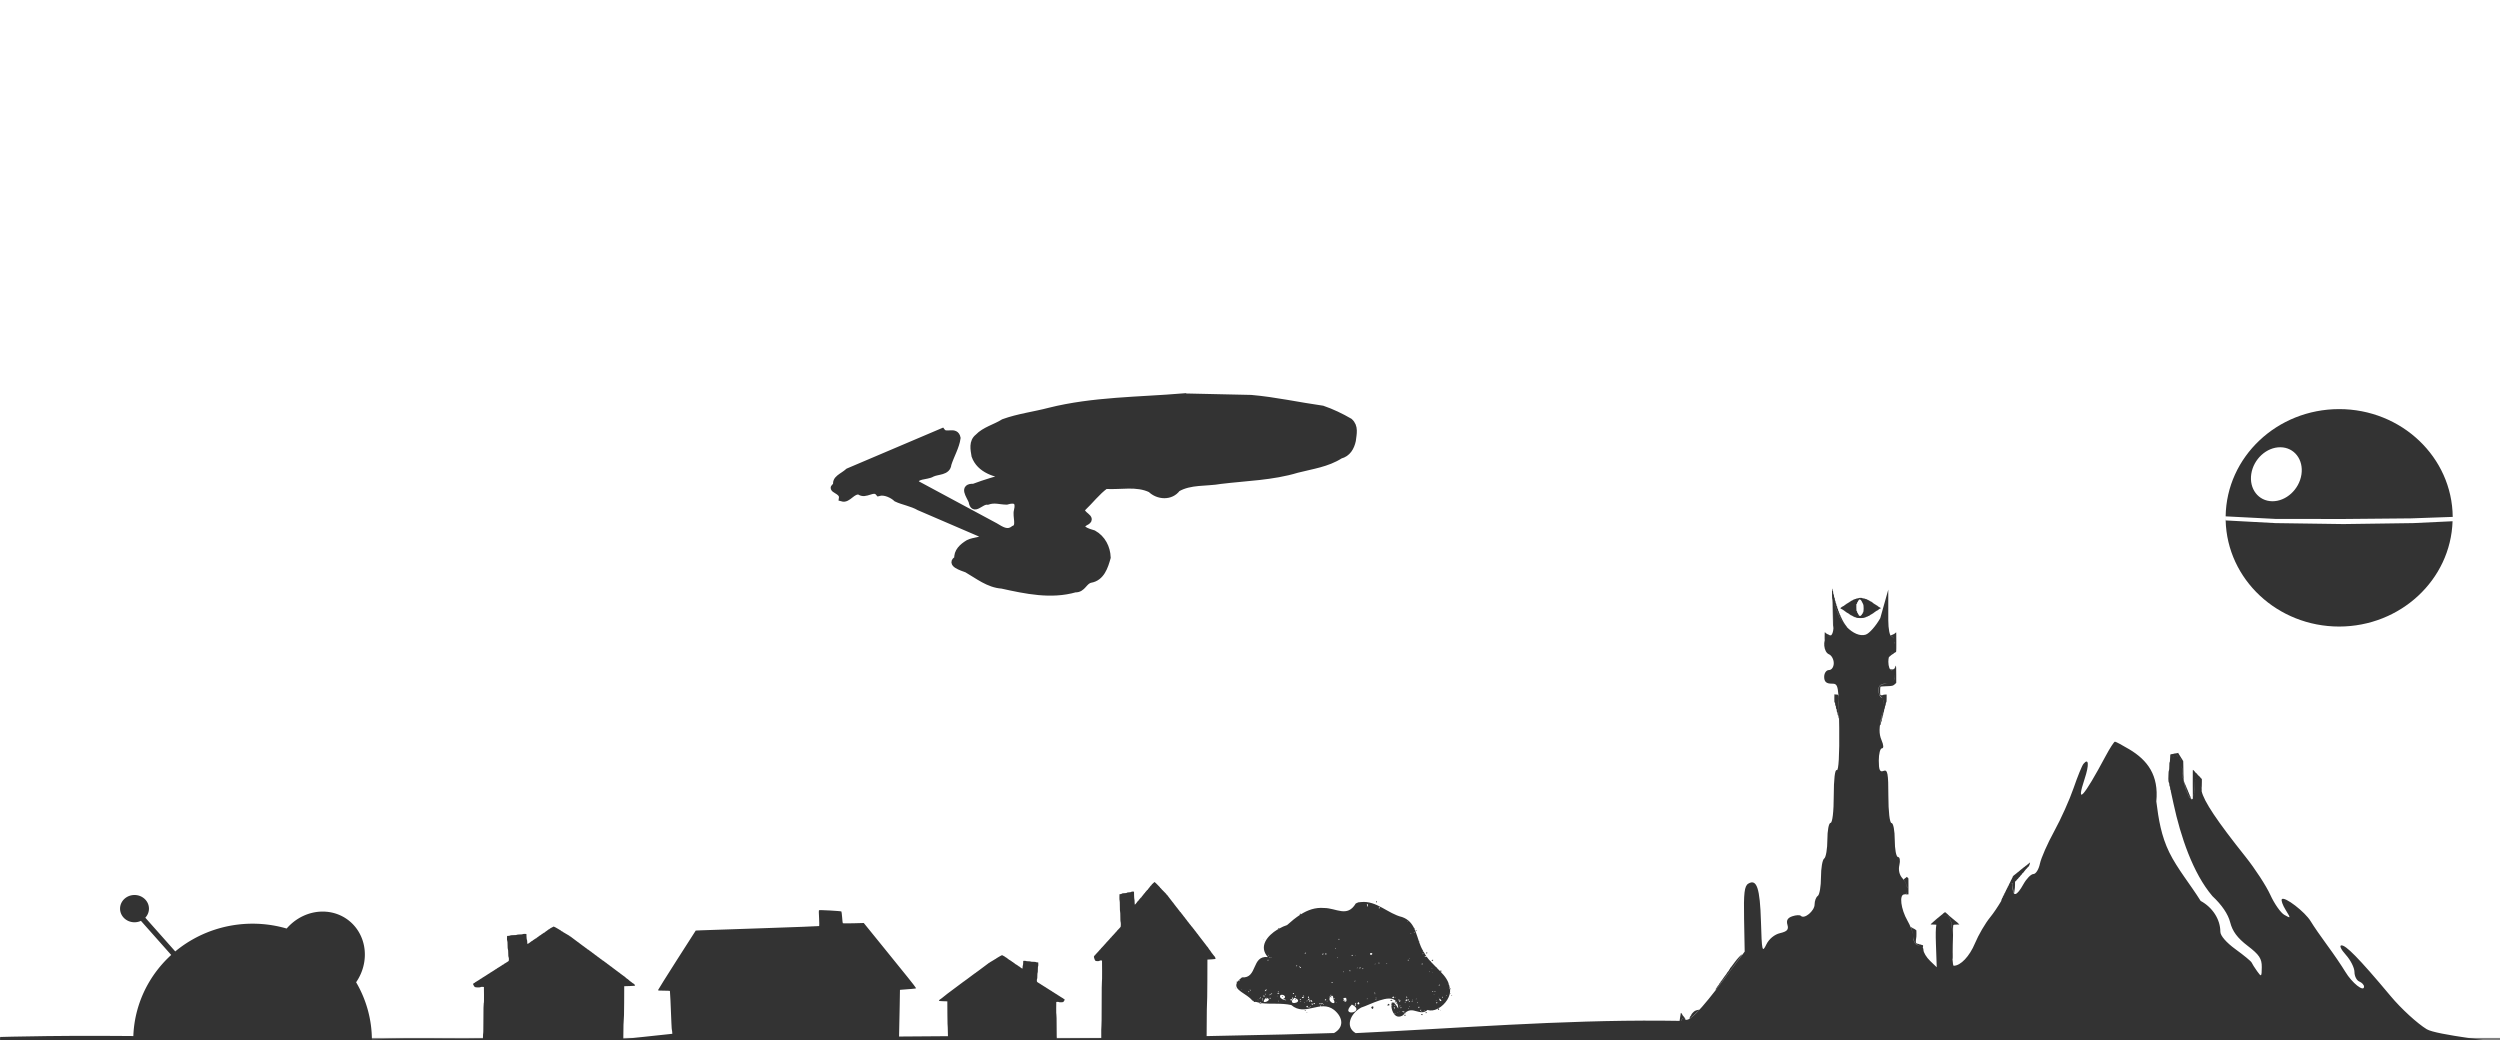 <?xml version="1.0" encoding="UTF-8" standalone="no"?>
<!-- Created with Inkscape (http://www.inkscape.org/) -->

<svg
   xmlns:dc="http://purl.org/dc/elements/1.1/"
   xmlns:cc="http://creativecommons.org/ns#"
   xmlns:rdf="http://www.w3.org/1999/02/22-rdf-syntax-ns#"
   xmlns:svg="http://www.w3.org/2000/svg"
   xmlns="http://www.w3.org/2000/svg"
   xmlns:sodipodi="http://sodipodi.sourceforge.net/DTD/sodipodi-0.dtd"
   xmlns:inkscape="http://www.inkscape.org/namespaces/inkscape"
   version="1.1"
   id="svg2"
   width="385.149"
   height="160.273"
   viewBox="0 0 385.149 160.273"
   sodipodi:docname="ostatni-blc.svg"
   inkscape:version="0.92.2 (5c3e80d, 2017-08-06)">
  <rect x="0" y="0" width="385.149" height="160.273" fill="#808080" stroke="none"/>
  <defs
     id="defs6" />
  <sodipodi:namedview
     pagecolor="#ffffff"
     bordercolor="#666666"
     borderopacity="1"
     objecttolerance="10"
     gridtolerance="10"
     guidetolerance="10"
     inkscape:pageopacity="0"
     inkscape:pageshadow="2"
     inkscape:window-width="1858"
     inkscape:window-height="1057"
     id="namedview4"
     showgrid="false"
     inkscape:zoom="2.8284271"
     inkscape:cx="217.17508"
     inkscape:cy="33.189807"
     inkscape:window-x="54"
     inkscape:window-y="-8"
     inkscape:window-maximized="1"
     inkscape:current-layer="layer2"
     showguides="true"
     inkscape:guide-bbox="true"
     fit-margin-top="0"
     fit-margin-left="0"
     fit-margin-right="0"
     fit-margin-bottom="0">
    <sodipodi:guide
       position="-632.153,-261.743"
       orientation="1,0"
       id="guide5284"
       inkscape:locked="false" />
    <sodipodi:guide
       position="-358.503,-167.698"
       orientation="1,0"
       id="guide5286"
       inkscape:locked="false" />
    <sodipodi:guide
       position="6.0830651e-005,-133.757"
       orientation="1,0"
       id="guide5288"
       inkscape:locked="false" />
    <sodipodi:guide
       position="-927.448,160.273"
       orientation="0,1"
       inkscape:locked="false"
       id="guide1611" />
    <sodipodi:guide
       position="-988.345,0.022"
       orientation="0,1"
       id="guide118"
       inkscape:locked="false" />
    <sodipodi:guide
       position="385.149,-0.02"
       orientation="1,0"
       id="guide140"
       inkscape:locked="false" />
    <sodipodi:guide
       position="-986.701,0.023"
       orientation="1,0"
       id="guide1129"
       inkscape:locked="false" />
  </sodipodi:namedview>
  <g
     inkscape:groupmode="layer"
     id="layer2"
     inkscape:label="Layer 2"
     transform="translate(-1241.68,-125.204)">
    <rect
       style="fill:#ffffff;fill-opacity:1;stroke-width:0.999"
       id="rect1137"
       width="385.149"
       height="159.9"
       x="1241.68"
       y="125.204" />
    <path
       style="fill:#333333;fill-opacity:1;stroke-width:0.999"
       d="m 1626.826,125.954 v 160 z m -102.889,89.955 c -0.014,-0.136 -0.016,0.144 -0.016,0.621 10e-4,0.619 0.011,0.88 0.029,0.914 0.05,0.092 0.072,0.687 0.086,2.357 0.01,0.951 0.021,1.713 0.035,1.746 0.011,0.032 0.031,0.105 0.031,0.162 0.01,0.057 0.01,0.141 0.023,0.186 v 0 c 0.015,0.076 0.016,0.071 0.031,-0.059 0.018,-0.145 0.062,-2.288 0.062,-3.121 v -0.068 l -0.014,2.068 c -0.011,1.424 -0.13,2.124 -0.434,2.373 v 0 l -0.148,-0.025 c -0.089,-0.014 -0.159,-0.039 -0.174,-0.061 -0.013,-0.02 -0.063,-0.044 -0.109,-0.051 -0.046,-0.008 -0.099,-0.029 -0.119,-0.047 -0.019,-0.018 -0.06,-0.04 -0.094,-0.049 -0.033,-0.008 -0.06,-0.028 -0.06,-0.045 0,-0.017 -0.03,-0.038 -0.066,-0.045 -0.048,-0.01 -0.066,-0.027 -0.066,-0.061 0,-0.034 -0.015,-0.047 -0.051,-0.047 -0.032,0 -0.06,-0.021 -0.074,-0.053 -0.011,-0.039 -0.024,0.113 -0.025,0.596 v 0.646 l 0.051,-0.135 c 0.076,-0.195 0.17,-0.321 0.291,-0.404 -0.636,0.471 -0.528,2.349 0.324,2.697 0.406,0.166 0.738,0.781 0.738,1.365 0,0.596 -0.324,1.062 -0.738,1.062 -0.41,0 -0.738,0.465 -0.738,1.047 0,0.739 0.328,1.047 1.117,1.047 1.1,0 1.119,0.102 1.201,6.812 0.051,4.144 -0.098,6.697 -0.379,6.512 -0.274,-0.18 -0.463,1.413 -0.463,3.912 0,2.463 -0.205,4.217 -0.492,4.217 -0.271,0 -0.492,1.164 -0.492,2.586 0,1.422 -0.222,2.732 -0.492,2.91 -0.271,0.178 -0.492,1.472 -0.492,2.877 0,1.405 -0.222,2.701 -0.492,2.879 -0.271,0.178 -0.492,0.772 -0.492,1.32 0,0.991 -1.588,2.309 -2.111,1.752 -0.15,-0.16 -0.744,-0.133 -1.316,0.061 -0.732,0.247 -0.957,0.638 -0.756,1.311 0.221,0.739 -0.039,1.034 -1.141,1.291 -0.859,0.201 -1.7,0.897 -2.111,1.748 -0.635,1.313 -0.694,1.064 -0.826,-3.529 -0.148,-5.141 -0.642,-6.626 -1.947,-5.85 -0.603,0.358 -0.731,1.439 -0.654,5.459 l 0.094,5.012 -3.031,4.057 c -3.844,5.145 -5.768,7.087 -6.231,6.291 -0.149,-0.256 -0.348,-0.079 -0.535,0.33 -0.01,-9e-5 -0.016,9e-5 -0.023,0 0.099,-0.217 0.201,-0.374 0.279,-0.418 0.114,-0.065 0.156,-0.055 0.281,0.07 0.081,0.081 0.148,0.126 0.148,0.1 0,-0.059 -0.381,-0.587 -0.445,-0.617 -0.025,-0.012 -0.047,-0.05 -0.047,-0.084 0,-0.035 -0.051,-0.122 -0.115,-0.195 -0.115,-0.132 -0.117,-0.131 -0.152,0.117 -0.02,0.137 -0.066,0.427 -0.102,0.643 -0.02,0.121 -0.035,0.246 -0.055,0.383 -0.863,-0.009 -1.726,-0.025 -2.588,-0.031 -15.925,-0.116 -31.443,1.166 -47.322,1.916 -1.631,-0.948 -0.87,-2.98 0.852,-3.934 1.39,-0.439 4.357,-2.158 5.361,-0.992 -0.034,0.015 -0.07,0.032 -0.133,0.07 -0.213,0.36 0.082,0.11 0.17,-0.019 0.043,0.056 0.067,0.138 0.102,0.205 -0.016,-0.007 -0.041,0.01 -0.08,0.09 0.074,0.239 0.121,-0.028 0.084,-0.08 0.115,0.225 0.203,0.495 0.203,0.879 -0.091,-0.168 -0.174,-0.3 -0.254,-0.42 0.013,-0.02 9e-4,-0.026 -0.018,-0.029 -0.291,-0.434 -0.501,-0.556 -0.633,-0.494 -0.014,-0.006 -0.018,-0.017 -0.066,-0.006 -0.055,0.089 -0.051,0.122 -0.029,0.133 0,0 -0.014,0.007 -0.014,0.006 -0.037,0.097 -0.047,0.249 -0.037,0.408 0.024,0.822 0.626,2.188 1.801,1.422 0.085,-0.113 0.169,-0.209 0.252,-0.293 -0.011,-0.011 -0.01,-0.03 0.043,-0.066 0.018,0.005 0.01,0.009 0.019,0.014 1.219,-1.14 2.28,0.589 3.463,-0.467 0.498,0.178 1.029,0.076 1.527,-0.168 -0.01,-0.015 -0.013,-0.022 -0.023,-0.039 0.063,-0.027 0.111,-0.034 0.15,-0.029 1.092,-0.601 1.965,-1.929 1.791,-2.943 -0.053,-0.014 -0.095,-0.052 -0.053,-0.17 0.013,0.004 0.011,0.008 0.023,0.012 -7e-4,-0.003 0,-0.005 0,-0.008 -0.126,-1.088 -0.739,-1.861 -1.471,-2.604 0.07,0.07 0.359,0.056 0.119,-0.141 -0.108,0.045 -0.144,0.085 -0.144,0.115 -0.157,-0.159 -0.316,-0.329 -0.48,-0.488 0.042,-0.035 0.046,-0.075 -0.102,-0.102 -0.301,-0.29 -0.599,-0.592 -0.887,-0.91 0.038,0.011 0.163,-0.07 0.02,-0.068 -0.032,0.037 -0.033,0.052 -0.023,0.062 -0.201,-0.223 -0.401,-0.45 -0.58,-0.703 -0.093,0.045 -0.628,-0.067 -0.129,-0.115 0.047,0.022 0.064,0.035 0.088,0.051 -0.145,-0.211 -0.285,-0.424 -0.404,-0.662 -0.019,-0.027 -0.033,-0.059 -0.051,-0.086 -0.044,0.061 -0.128,0.112 -0.09,-0.049 0.035,-0.017 0.041,-0.005 0.059,-0.008 -0.272,-0.427 -0.474,-0.902 -0.642,-1.396 0.055,-0.043 0.095,-0.12 -0.025,-0.09 -0.176,-0.526 -0.338,-1.062 -0.537,-1.568 -0.042,0.006 -0.082,0.005 -0.119,-0.025 0.047,-0.034 0.052,-0.024 0.088,-0.047 -0.045,-0.111 -0.092,-0.223 -0.143,-0.33 -0.062,0.044 -0.095,0.038 -0.029,-0.068 -0.368,-0.753 -0.896,-1.393 -1.851,-1.73 -2.2,-0.516 -3.921,-2.559 -6.324,-2.311 l -0.441,0.045 -0.383,0.176 c -1.314,2.21 -2.989,0.692 -4.889,0.693 -1.355,-0.117 -2.521,0.318 -3.582,0.984 0.015,-0.023 0.015,-0.057 -0.022,-0.117 -0.325,0.057 -0.11,0.17 -0.012,0.137 -0.734,0.465 -1.419,1.035 -2.076,1.627 -0.396,0.119 -0.83,0.322 -1.258,0.562 0.078,-0.134 0.097,-0.256 -0.191,0.09 0,0.01 0.01,0.008 0.01,0.016 0.051,-0.031 0.103,-0.054 0.154,-0.082 -0.06,0.091 -0.137,0.169 -0.166,0.08 -1.595,0.959 -2.967,2.628 -1.514,4.262 -2.562,-0.283 -1.536,3.315 -3.984,3.129 -0.327,0.248 -0.544,0.47 -0.685,0.674 -0.015,-0.015 -0.021,-0.025 -0.043,-0.043 -0.2,0.075 -0.124,0.144 -0.031,0.168 -0.646,1.178 1.544,1.702 2.338,2.758 0.095,0.049 0.199,0.077 0.297,0.117 -0.29,0.115 0.104,0.15 0.234,0.094 0.192,0.063 0.389,0.111 0.592,0.148 0.029,-0.023 0.08,-0.049 0.16,-0.078 0.116,0.059 0.148,0.101 0.148,0.133 -0.101,-0.014 -0.198,-0.036 -0.297,-0.055 -0.158,0.125 0.309,0.164 0.309,0.057 0,0 -0.01,-9.5e-4 -0.01,-0.002 1.395,0.183 3,-0.053 4.59,0.293 2.139,1.847 4.439,-0.912 6.584,0.746 1.427,1.171 1.544,2.697 0,3.564 l -7.842,0.223 -11.789,0.25 0.01,-1.508 c 0.01,-2.154 0.026,-3.45 0.049,-3.535 0.023,-0.085 0.043,-1.351 0.053,-3.439 l 0.01,-3.305 0.621,-0.033 c 0.397,-0.02 0.627,-0.06 0.637,-0.105 0.015,-0.079 -0.168,-0.418 -0.221,-0.418 -0.019,0 -0.086,-0.084 -0.154,-0.195 -0.064,-0.105 -0.134,-0.197 -0.148,-0.197 -0.019,0 -0.106,-0.118 -0.189,-0.262 -0.087,-0.144 -0.169,-0.264 -0.188,-0.264 -0.019,0 -0.106,-0.118 -0.19,-0.262 -0.087,-0.144 -0.171,-0.26 -0.19,-0.26 -0.019,0 -0.088,-0.086 -0.156,-0.197 -0.064,-0.105 -0.132,-0.197 -0.15,-0.197 -0.015,0 -0.084,-0.091 -0.152,-0.195 -0.065,-0.111 -0.131,-0.197 -0.15,-0.197 -0.015,0 -0.084,-0.086 -0.152,-0.197 -0.064,-0.105 -0.131,-0.195 -0.15,-0.195 -0.015,0 -0.084,-0.084 -0.152,-0.195 -0.064,-0.105 -0.131,-0.197 -0.15,-0.197 -0.015,0 -0.084,-0.086 -0.152,-0.197 -0.064,-0.111 -0.131,-0.195 -0.15,-0.195 -0.015,0 -0.084,-0.092 -0.152,-0.197 -0.064,-0.111 -0.131,-0.197 -0.15,-0.197 -0.015,0 -0.084,-0.084 -0.152,-0.195 -0.064,-0.111 -0.131,-0.195 -0.15,-0.195 -0.015,0 -0.084,-0.086 -0.152,-0.197 -0.064,-0.105 -0.14,-0.197 -0.166,-0.197 -0.03,0 -0.055,-0.027 -0.055,-0.053 0,-0.033 -0.045,-0.098 -0.102,-0.15 -0.057,-0.052 -0.156,-0.169 -0.217,-0.268 -0.062,-0.105 -0.126,-0.184 -0.145,-0.184 -0.015,0 -0.082,-0.091 -0.15,-0.195 -0.064,-0.111 -0.131,-0.197 -0.15,-0.197 -0.015,0 -0.082,-0.092 -0.15,-0.197 -0.064,-0.111 -0.135,-0.195 -0.154,-0.195 -0.015,0 -0.082,-0.092 -0.15,-0.197 -0.064,-0.111 -0.133,-0.195 -0.152,-0.195 -0.015,0 -0.082,-0.086 -0.15,-0.197 -0.064,-0.105 -0.139,-0.195 -0.166,-0.195 -0.03,0 -0.055,-0.027 -0.055,-0.053 0,-0.033 -0.045,-0.098 -0.102,-0.15 -0.057,-0.052 -0.154,-0.171 -0.215,-0.27 -0.061,-0.105 -0.126,-0.184 -0.144,-0.184 -0.015,0 -0.082,-0.091 -0.15,-0.195 -0.064,-0.105 -0.133,-0.197 -0.152,-0.197 -0.015,0 -0.082,-0.091 -0.15,-0.195 -0.064,-0.111 -0.133,-0.197 -0.152,-0.197 -0.015,0 -0.084,-0.086 -0.152,-0.197 -0.064,-0.105 -0.131,-0.195 -0.15,-0.195 -0.015,0 -0.084,-0.084 -0.152,-0.195 -0.064,-0.105 -0.131,-0.197 -0.15,-0.197 -0.015,0 -0.084,-0.086 -0.152,-0.197 -0.064,-0.111 -0.14,-0.195 -0.166,-0.195 -0.03,0 -0.053,-0.027 -0.053,-0.053 0,-0.033 -0.079,-0.132 -0.178,-0.217 -0.102,-0.085 -0.204,-0.19 -0.231,-0.236 -0.026,-0.046 -0.114,-0.13 -0.19,-0.195 -0.076,-0.066 -0.175,-0.163 -0.213,-0.229 -0.042,-0.066 -0.099,-0.119 -0.125,-0.119 -0.026,0 -0.049,-0.025 -0.049,-0.051 0,-0.033 -0.079,-0.132 -0.178,-0.217 -0.102,-0.085 -0.204,-0.191 -0.227,-0.236 -0.026,-0.039 -0.144,-0.158 -0.258,-0.256 l -0.205,-0.174 -0.242,0.215 c -0.136,0.118 -0.246,0.245 -0.246,0.271 0,0.033 -0.022,0.059 -0.053,0.059 -0.026,0 -0.1,0.079 -0.16,0.184 -0.061,0.098 -0.158,0.217 -0.215,0.27 -0.057,0.052 -0.103,0.116 -0.103,0.148 0,0.026 -0.024,0.051 -0.051,0.051 -0.026,0 -0.083,0.052 -0.125,0.117 -0.038,0.059 -0.117,0.151 -0.174,0.203 -0.061,0.052 -0.105,0.12 -0.105,0.152 0,0.026 -0.023,0.053 -0.053,0.053 -0.026,0 -0.1,0.079 -0.16,0.184 -0.061,0.098 -0.158,0.217 -0.215,0.27 -0.056,0.052 -0.102,0.114 -0.102,0.146 0,0.026 -0.024,0.053 -0.051,0.053 -0.026,0 -0.083,0.054 -0.125,0.119 -0.038,0.059 -0.117,0.151 -0.174,0.203 -0.062,0.052 -0.105,0.118 -0.105,0.15 0,0.026 -0.027,0.053 -0.057,0.053 -0.026,0 -0.098,0.079 -0.162,0.184 -0.106,0.17 -0.318,0.404 -0.367,0.404 -0.011,0 -0.022,-0.169 -0.022,-0.379 0,-0.209 -0.014,-0.406 -0.037,-0.445 -0.019,-0.033 -0.037,-0.307 -0.047,-0.615 l -0.01,-0.557 -0.188,-0.019 c -0.102,-0.013 -0.206,0.012 -0.225,0.045 -0.023,0.039 -0.179,0.072 -0.35,0.072 -0.174,0 -0.327,0.034 -0.338,0.066 -0.011,0.039 -0.182,0.066 -0.375,0.066 -0.189,0 -0.364,0.026 -0.387,0.059 -0.019,0.039 -0.11,0.071 -0.205,0.084 l -0.17,0.019 -0.012,0.451 c -0.01,0.255 0.01,0.486 0.031,0.525 0.023,0.039 0.037,0.392 0.037,0.863 0,0.465 0.016,0.819 0.039,0.846 0.023,0.026 0.037,0.36 0.037,0.785 0,0.426 0.014,0.759 0.037,0.785 0.023,0.02 0.039,0.203 0.039,0.393 0,0.282 -0.015,0.367 -0.072,0.426 -0.042,0.033 -0.095,0.105 -0.125,0.145 -0.026,0.046 -0.129,0.155 -0.227,0.24 -0.102,0.085 -0.182,0.184 -0.182,0.217 0,0.026 -0.022,0.053 -0.049,0.053 -0.026,0 -0.087,0.059 -0.133,0.131 -0.045,0.072 -0.094,0.131 -0.113,0.131 -0.015,0 -0.066,0.054 -0.107,0.119 -0.038,0.059 -0.152,0.184 -0.25,0.27 -0.103,0.085 -0.182,0.18 -0.182,0.213 0,0.026 -0.024,0.053 -0.051,0.053 -0.027,0 -0.087,0.059 -0.133,0.131 -0.045,0.072 -0.094,0.133 -0.113,0.133 -0.014,0 -0.063,0.052 -0.105,0.117 -0.038,0.059 -0.152,0.184 -0.25,0.27 -0.103,0.085 -0.182,0.182 -0.182,0.215 0,0.026 -0.022,0.053 -0.049,0.053 -0.026,0 -0.087,0.059 -0.133,0.131 -0.045,0.072 -0.094,0.131 -0.113,0.131 -0.014,0 -0.063,0.052 -0.105,0.117 -0.038,0.059 -0.152,0.184 -0.25,0.27 -0.103,0.085 -0.182,0.182 -0.182,0.215 0,0.026 -0.022,0.053 -0.049,0.053 -0.027,0 -0.087,0.059 -0.133,0.131 -0.045,0.072 -0.094,0.133 -0.113,0.133 -0.015,0 -0.066,0.052 -0.107,0.117 -0.038,0.059 -0.15,0.182 -0.248,0.268 -0.102,0.085 -0.182,0.184 -0.182,0.217 0,0.026 -0.026,0.051 -0.053,0.051 -0.03,0 -0.083,0.053 -0.117,0.125 -0.061,0.118 -0.06,0.139 0.02,0.375 0.042,0.138 0.106,0.286 0.144,0.332 0.076,0.098 0.617,0.11 0.674,0.012 0.019,-0.033 0.112,-0.056 0.203,-0.043 l 0.166,0.018 0.012,1.598 c 0,1.021 10e-4,1.624 -0.027,1.67 -0.023,0.039 -0.039,1.231 -0.039,3.418 0,2.167 -0.014,3.372 -0.037,3.398 -0.025,0.033 -0.035,0.864 -0.025,1.869 l -6.822,0.047 c 0,-0.535 -0.012,-0.338 -0.012,0.287 -0.024,-0.016 -0.039,-0.631 -0.039,-1.924 0,-1.304 -0.016,-2.016 -0.039,-2.039 -0.029,-0.027 -0.029,-0.385 -0.029,-0.994 l 0.012,-0.955 0.172,-0.012 c 0.094,-0.008 0.191,0.008 0.211,0.027 0.059,0.058 0.617,0.051 0.695,-0.008 0.039,-0.027 0.105,-0.117 0.148,-0.199 0.082,-0.141 0.083,-0.15 0.022,-0.221 -0.035,-0.043 -0.09,-0.074 -0.121,-0.074 -0.027,0 -0.051,-0.016 -0.051,-0.031 0,-0.02 -0.082,-0.078 -0.188,-0.129 -0.102,-0.051 -0.219,-0.125 -0.258,-0.16 -0.043,-0.039 -0.094,-0.07 -0.109,-0.07 -0.02,0 -0.07,-0.035 -0.117,-0.078 -0.047,-0.043 -0.11,-0.078 -0.137,-0.078 -0.027,0 -0.053,-0.016 -0.053,-0.031 0,-0.02 -0.082,-0.078 -0.188,-0.129 -0.102,-0.051 -0.221,-0.125 -0.26,-0.16 -0.043,-0.039 -0.094,-0.072 -0.109,-0.072 -0.02,0 -0.07,-0.035 -0.117,-0.078 -0.047,-0.043 -0.11,-0.078 -0.137,-0.078 -0.027,0 -0.051,-0.014 -0.051,-0.029 0,-0.02 -0.082,-0.078 -0.188,-0.129 -0.102,-0.051 -0.219,-0.125 -0.258,-0.16 -0.043,-0.039 -0.094,-0.07 -0.109,-0.07 -0.019,0 -0.07,-0.035 -0.117,-0.078 -0.047,-0.043 -0.11,-0.078 -0.137,-0.078 -0.027,0 -0.053,-0.016 -0.053,-0.031 0,-0.02 -0.082,-0.078 -0.188,-0.129 -0.102,-0.051 -0.221,-0.125 -0.26,-0.16 -0.043,-0.039 -0.094,-0.07 -0.109,-0.07 -0.019,0 -0.07,-0.035 -0.117,-0.078 -0.047,-0.043 -0.11,-0.078 -0.137,-0.078 -0.027,0 -0.051,-0.014 -0.051,-0.029 0,-0.019 -0.082,-0.078 -0.188,-0.129 -0.102,-0.051 -0.207,-0.117 -0.234,-0.145 -0.031,-0.024 -0.086,-0.066 -0.129,-0.086 -0.059,-0.035 -0.074,-0.088 -0.074,-0.256 0,-0.113 0.016,-0.223 0.039,-0.234 0.024,-0.016 0.039,-0.213 0.039,-0.467 0,-0.254 0.016,-0.453 0.039,-0.469 0.024,-0.016 0.039,-0.229 0.039,-0.506 0,-0.281 0.016,-0.49 0.039,-0.514 0.021,-0.023 0.041,-0.16 0.031,-0.312 l -0.012,-0.27 -0.178,-0.012 c -0.098,-0.008 -0.19,-0.027 -0.209,-0.051 -0.024,-0.02 -0.205,-0.033 -0.4,-0.033 -0.199,0 -0.375,-0.018 -0.387,-0.041 -0.012,-0.02 -0.17,-0.039 -0.35,-0.039 -0.176,0 -0.339,-0.02 -0.363,-0.043 -0.019,-0.019 -0.125,-0.035 -0.231,-0.027 l -0.191,0.012 -0.012,0.332 c -0.01,0.184 -0.029,0.348 -0.049,0.367 -0.023,0.023 -0.037,0.141 -0.037,0.266 0,0.125 -0.013,0.225 -0.025,0.225 -0.051,0 -0.269,-0.139 -0.379,-0.24 -0.066,-0.062 -0.141,-0.109 -0.168,-0.109 -0.031,0 -0.059,-0.016 -0.059,-0.031 0,-0.02 -0.047,-0.059 -0.109,-0.09 -0.059,-0.031 -0.141,-0.086 -0.18,-0.121 -0.043,-0.039 -0.102,-0.07 -0.129,-0.07 -0.027,0 -0.051,-0.014 -0.051,-0.029 0,-0.02 -0.046,-0.059 -0.105,-0.09 -0.059,-0.031 -0.16,-0.102 -0.223,-0.16 -0.062,-0.062 -0.137,-0.109 -0.164,-0.109 -0.031,0 -0.055,-0.016 -0.055,-0.031 0,-0.02 -0.047,-0.059 -0.109,-0.09 -0.059,-0.031 -0.143,-0.086 -0.182,-0.121 -0.043,-0.039 -0.102,-0.07 -0.129,-0.07 -0.027,0 -0.051,-0.016 -0.051,-0.031 0,-0.02 -0.048,-0.059 -0.105,-0.09 -0.059,-0.031 -0.161,-0.102 -0.223,-0.16 -0.063,-0.062 -0.137,-0.109 -0.164,-0.109 -0.031,0 -0.055,-0.016 -0.055,-0.035 0,-0.016 -0.113,-0.09 -0.254,-0.16 l -0.25,-0.129 -0.219,0.105 c -0.117,0.059 -0.241,0.129 -0.268,0.152 -0.024,0.027 -0.129,0.09 -0.234,0.141 -0.102,0.051 -0.184,0.109 -0.184,0.129 0,0.015 -0.025,0.031 -0.053,0.031 -0.027,0 -0.086,0.031 -0.129,0.07 -0.039,0.039 -0.141,0.098 -0.219,0.137 -0.078,0.039 -0.168,0.09 -0.195,0.117 -0.027,0.027 -0.133,0.09 -0.238,0.141 -0.102,0.051 -0.184,0.109 -0.184,0.129 0,0.016 -0.025,0.029 -0.057,0.029 -0.027,0 -0.105,0.051 -0.172,0.117 -0.07,0.066 -0.142,0.117 -0.158,0.117 -0.019,0 -0.088,0.055 -0.154,0.117 -0.07,0.066 -0.142,0.117 -0.158,0.117 -0.019,0 -0.088,0.055 -0.154,0.117 -0.07,0.066 -0.142,0.117 -0.158,0.117 -0.019,0 -0.088,0.049 -0.154,0.115 -0.07,0.062 -0.142,0.117 -0.158,0.117 -0.019,0 -0.088,0.055 -0.154,0.117 -0.07,0.062 -0.142,0.117 -0.158,0.117 -0.019,0 -0.084,0.047 -0.146,0.109 -0.063,0.059 -0.166,0.131 -0.225,0.162 -0.059,0.031 -0.107,0.07 -0.107,0.09 0,0.016 -0.025,0.031 -0.057,0.031 -0.027,0 -0.105,0.055 -0.172,0.117 -0.07,0.066 -0.14,0.117 -0.156,0.117 -0.02,0 -0.09,0.051 -0.156,0.117 -0.07,0.062 -0.14,0.115 -0.156,0.115 -0.02,0 -0.09,0.051 -0.156,0.117 -0.07,0.062 -0.14,0.117 -0.156,0.117 -0.02,0 -0.09,0.051 -0.156,0.117 -0.07,0.062 -0.14,0.117 -0.156,0.117 -0.02,0 -0.088,0.047 -0.15,0.109 -0.063,0.059 -0.164,0.129 -0.223,0.16 -0.059,0.031 -0.105,0.07 -0.105,0.09 0,0.016 -0.023,0.031 -0.055,0.031 -0.027,0 -0.105,0.057 -0.172,0.119 -0.07,0.066 -0.14,0.117 -0.156,0.117 -0.02,0 -0.09,0.049 -0.156,0.115 -0.07,0.066 -0.14,0.117 -0.156,0.117 -0.02,0 -0.09,0.051 -0.156,0.117 -0.07,0.062 -0.14,0.117 -0.156,0.117 -0.02,0 -0.09,0.051 -0.156,0.117 -0.07,0.066 -0.14,0.117 -0.156,0.117 -0.02,0 -0.092,0.055 -0.158,0.117 -0.07,0.066 -0.14,0.117 -0.156,0.117 -0.019,0 -0.09,0.055 -0.156,0.117 -0.07,0.066 -0.14,0.117 -0.156,0.117 -0.02,0 -0.09,0.051 -0.156,0.117 -0.07,0.062 -0.14,0.115 -0.156,0.115 -0.019,0 -0.09,0.055 -0.156,0.117 -0.07,0.066 -0.14,0.119 -0.16,0.119 -0.02,0 -0.105,0.07 -0.195,0.156 -0.086,0.086 -0.175,0.156 -0.195,0.156 -0.02,0 -0.107,0.07 -0.197,0.156 -0.086,0.086 -0.175,0.156 -0.195,0.156 -0.016,0 -0.086,0.055 -0.152,0.117 -0.07,0.066 -0.14,0.117 -0.16,0.117 -0.055,0 -0.243,0.201 -0.227,0.248 0.01,0.027 0.246,0.051 0.656,0.062 l 0.642,0.019 0.01,1.973 c 0.01,1.246 0.029,2 0.053,2.051 0.015,0.032 0.023,0.778 0.033,1.342 l -7.533,0.055 c 0.025,-1.443 0.064,-3.215 0.096,-4.627 l 0.043,-2.564 0.637,-0.051 c 0.349,-0.025 0.899,-0.07 1.228,-0.096 0.33,-0.025 0.608,-0.07 0.621,-0.107 0.013,-0.032 -0.571,-0.791 -1.287,-1.678 -0.716,-0.886 -2.536,-3.133 -4.039,-4.994 l -2.736,-3.373 -1.592,0.043 c -1.065,0.025 -1.614,0.021 -1.639,-0.018 -0.025,-0.038 -0.07,-0.45 -0.102,-0.912 -0.038,-0.462 -0.088,-0.861 -0.113,-0.887 -0.076,-0.076 -3.379,-0.261 -3.449,-0.191 -0.038,0.038 -0.036,0.507 0.012,1.223 0.032,0.639 0.039,1.183 0.014,1.215 -0.025,0.025 -3.913,0.172 -8.637,0.33 -4.723,0.152 -8.99,0.297 -9.484,0.322 l -0.894,0.039 -2.902,4.531 c -1.591,2.494 -2.894,4.578 -2.904,4.635 -0.01,0.082 0.121,0.096 0.894,0.096 0.488,0 0.913,0.02 0.932,0.039 0.025,0.019 0.127,2.241 0.229,4.938 0.063,1.578 0.096,0.756 0.144,1.666 l -7.551,0.807 v -0.227 c 0.01,-1.657 0.036,-2.655 0.066,-2.721 0.03,-0.066 0.053,-1.038 0.062,-2.645 l 0.01,-2.545 0.828,-0.023 c 0.53,-0.015 0.838,-0.047 0.848,-0.082 0.02,-0.06 -0.222,-0.322 -0.293,-0.322 -0.025,0 -0.116,-0.065 -0.207,-0.15 -0.086,-0.081 -0.177,-0.15 -0.197,-0.15 -0.025,0 -0.141,-0.09 -0.252,-0.201 -0.116,-0.111 -0.227,-0.203 -0.252,-0.203 -0.025,0 -0.141,-0.09 -0.252,-0.201 -0.116,-0.111 -0.227,-0.201 -0.252,-0.201 -0.025,0 -0.116,-0.067 -0.207,-0.152 -0.086,-0.081 -0.176,-0.148 -0.201,-0.148 -0.02,0 -0.112,-0.072 -0.203,-0.152 -0.086,-0.086 -0.176,-0.15 -0.201,-0.15 -0.02,0 -0.108,-0.067 -0.199,-0.152 -0.086,-0.081 -0.18,-0.15 -0.205,-0.15 -0.02,0 -0.108,-0.067 -0.199,-0.152 -0.086,-0.081 -0.178,-0.15 -0.203,-0.15 -0.02,0 -0.11,-0.067 -0.201,-0.152 -0.086,-0.086 -0.178,-0.148 -0.203,-0.148 -0.02,0 -0.11,-0.072 -0.201,-0.152 -0.086,-0.086 -0.178,-0.15 -0.203,-0.15 -0.02,0 -0.11,-0.067 -0.201,-0.152 -0.086,-0.086 -0.176,-0.15 -0.201,-0.15 -0.02,0 -0.112,-0.067 -0.203,-0.152 -0.086,-0.081 -0.186,-0.15 -0.221,-0.15 -0.04,0 -0.066,-0.021 -0.066,-0.041 0,-0.025 -0.063,-0.075 -0.139,-0.115 -0.076,-0.04 -0.206,-0.13 -0.287,-0.205 -0.081,-0.081 -0.166,-0.143 -0.191,-0.143 -0.02,0 -0.112,-0.07 -0.203,-0.15 -0.086,-0.086 -0.176,-0.152 -0.201,-0.152 -0.02,0 -0.112,-0.07 -0.203,-0.15 -0.086,-0.086 -0.176,-0.152 -0.201,-0.152 -0.02,0 -0.108,-0.07 -0.199,-0.15 -0.086,-0.086 -0.18,-0.152 -0.205,-0.152 -0.02,1e-5 -0.108,-0.063 -0.199,-0.148 -0.086,-0.081 -0.19,-0.152 -0.225,-0.152 -0.04,0 -0.068,-0.019 -0.068,-0.039 0,-0.025 -0.059,-0.077 -0.135,-0.117 -0.076,-0.04 -0.208,-0.131 -0.289,-0.207 -0.081,-0.081 -0.166,-0.141 -0.191,-0.141 -0.02,0 -0.11,-0.07 -0.201,-0.15 -0.086,-0.081 -0.176,-0.152 -0.201,-0.152 -0.02,0 -0.112,-0.07 -0.203,-0.15 -0.086,-0.086 -0.176,-0.15 -0.201,-0.15 -0.02,0 -0.11,-0.065 -0.201,-0.15 -0.086,-0.081 -0.178,-0.152 -0.203,-0.152 -0.02,0 -0.11,-0.065 -0.201,-0.15 -0.086,-0.081 -0.176,-0.152 -0.201,-0.152 -0.02,0 -0.112,-0.065 -0.203,-0.15 -0.086,-0.086 -0.186,-0.152 -0.221,-0.152 -0.04,0 -0.072,-0.021 -0.072,-0.041 0,-0.025 -0.105,-0.101 -0.236,-0.166 -0.136,-0.066 -0.274,-0.144 -0.309,-0.18 -0.035,-0.035 -0.151,-0.1 -0.252,-0.15 -0.101,-0.05 -0.231,-0.127 -0.281,-0.178 -0.055,-0.05 -0.133,-0.09 -0.168,-0.09 -0.034,0 -0.064,-0.021 -0.064,-0.041 0,-0.025 -0.107,-0.101 -0.238,-0.166 -0.136,-0.066 -0.273,-0.146 -0.303,-0.182 -0.035,-0.03 -0.19,-0.122 -0.342,-0.197 l -0.283,-0.135 -0.322,0.166 c -0.181,0.091 -0.328,0.187 -0.328,0.207 0,0.025 -0.028,0.045 -0.068,0.045 -0.035,0 -0.132,0.06 -0.213,0.141 -0.081,0.076 -0.211,0.167 -0.287,0.207 -0.076,0.04 -0.137,0.092 -0.137,0.117 0,0.02 -0.026,0.039 -0.062,0.039 -0.035,0 -0.113,0.041 -0.168,0.092 -0.051,0.045 -0.154,0.116 -0.231,0.156 -0.081,0.04 -0.142,0.09 -0.142,0.115 0,0.02 -0.03,0.039 -0.07,0.039 -0.035,0 -0.13,0.06 -0.211,0.141 -0.081,0.076 -0.213,0.167 -0.289,0.207 -0.076,0.04 -0.135,0.09 -0.135,0.115 0,0.02 -0.033,0.041 -0.068,0.041 -0.035,0 -0.111,0.041 -0.166,0.092 -0.05,0.045 -0.156,0.116 -0.232,0.156 -0.081,0.04 -0.141,0.09 -0.141,0.115 0,0.02 -0.03,0.041 -0.07,0.041 -0.035,0 -0.131,0.06 -0.217,0.141 -0.141,0.131 -0.422,0.311 -0.488,0.311 -0.015,0 -0.029,-0.13 -0.029,-0.291 0,-0.161 -0.023,-0.312 -0.053,-0.342 -0.025,-0.025 -0.05,-0.238 -0.061,-0.475 l -0.014,-0.428 -0.248,-0.014 c -0.136,-0.01 -0.272,0.01 -0.297,0.035 -0.03,0.03 -0.242,0.053 -0.469,0.053 -0.232,0 -0.434,0.026 -0.449,0.051 -0.015,0.03 -0.243,0.051 -0.5,0.051 -0.252,0 -0.486,0.02 -0.516,0.045 -0.025,0.03 -0.145,0.056 -0.272,0.066 l -0.227,0.014 -0.016,0.35 c -0.01,0.196 0.01,0.372 0.039,0.402 0.03,0.03 0.051,0.301 0.051,0.664 0,0.358 0.021,0.63 0.051,0.65 0.03,0.02 0.051,0.276 0.051,0.604 0,0.327 0.02,0.585 0.051,0.605 0.03,0.015 0.051,0.155 0.051,0.301 0,0.217 -0.02,0.283 -0.096,0.328 -0.055,0.025 -0.128,0.081 -0.168,0.111 -0.035,0.035 -0.172,0.122 -0.303,0.188 -0.136,0.066 -0.242,0.141 -0.242,0.166 0,0.02 -0.03,0.041 -0.064,0.041 -0.035,0 -0.117,0.044 -0.178,0.1 -0.061,0.055 -0.125,0.102 -0.15,0.102 -0.02,0 -0.085,0.037 -0.141,0.088 -0.05,0.045 -0.203,0.142 -0.334,0.207 -0.136,0.066 -0.242,0.143 -0.242,0.168 0,0.02 -0.025,0.039 -0.061,0.039 -0.035,0 -0.117,0.046 -0.178,0.102 -0.061,0.055 -0.125,0.102 -0.15,0.102 -0.02,0 -0.087,0.039 -0.143,0.09 -0.05,0.045 -0.201,0.142 -0.332,0.207 -0.136,0.066 -0.242,0.141 -0.242,0.166 0,0.02 -0.03,0.041 -0.064,0.041 -0.035,0 -0.115,0.044 -0.176,0.1 -0.061,0.055 -0.127,0.1 -0.152,0.1 -0.02,0 -0.085,0.041 -0.141,0.092 -0.051,0.045 -0.201,0.142 -0.332,0.207 -0.136,0.066 -0.242,0.141 -0.242,0.166 0,0.02 -0.032,0.041 -0.066,0.041 -0.035,0 -0.115,0.044 -0.176,0.1 -0.061,0.055 -0.127,0.102 -0.152,0.102 -0.02,0 -0.085,0.04 -0.141,0.09 -0.051,0.045 -0.203,0.142 -0.334,0.207 -0.136,0.066 -0.242,0.141 -0.242,0.166 0,0.02 -0.029,0.039 -0.064,0.039 -0.04,0 -0.111,0.04 -0.156,0.096 -0.081,0.091 -0.081,0.108 0.025,0.289 0.056,0.106 0.141,0.221 0.191,0.256 0.101,0.076 0.821,0.085 0.896,0.01 0.025,-0.025 0.152,-0.045 0.273,-0.035 l 0.223,0.016 0.014,1.229 c 0.01,0.786 -2e-4,1.25 -0.039,1.285 -0.03,0.03 -0.051,0.948 -0.051,2.631 0,1.667 -0.021,2.07 -0.051,2.09 -0.015,0.009 -0.015,0.431 -0.025,0.707 -3.461,0.09 -7.466,-0.03 -11.695,-0.004 -3.782,0.023 -7.759,0.277 -11.848,0.26 -8.66,-0.037 -17.653,-0.422 -25.652,-0.57 -14.197,-0.263 -25.181,0.074 -25.181,0.074 v 1.062 l 258.154,-0.043 -0.01,0.037 7.945,-0.01 c 4.732,-0.007 5.896,-0.015 5.643,-0.027 h 7.668 c 8.678,0.033 20.56,0.041 38.037,0.041 13.64,0 25.227,-0.018 35.463,-0.041 h 10.449 c -0.419,-0.004 -0.839,-0.213 -1.258,-0.218 9.224,-0.032 23,0.114 23,0.059 0,-0.123 -9.794,-1.168 -11.246,-2.051 -1.452,-0.883 -3.942,-3.164 -5.535,-5.07 -5.122,-6.129 -6.934,-7.852 -7.598,-7.852 -0.377,0 -0.097,0.614 0.672,1.467 0.727,0.807 1.322,1.992 1.322,2.633 0,0.641 0.333,1.301 0.738,1.467 0.406,0.166 0.738,0.52 0.738,0.787 0,0.908 -1.843,-0.551 -2.887,-2.285 -0.568,-0.943 -1.816,-2.773 -2.773,-4.068 -0.958,-1.295 -2.107,-2.962 -2.553,-3.703 -0.879,-1.464 -4.017,-3.874 -4.447,-3.416 -0.146,0.156 0.113,0.897 0.574,1.646 0.824,1.337 0.82,1.352 -0.189,0.777 -0.566,-0.322 -1.54,-1.711 -2.164,-3.086 -0.624,-1.375 -2.345,-4.02 -3.826,-5.877 -4.37,-5.478 -6.423,-8.551 -6.76,-10.123 0.013,0.021 0.02,-0.085 0.02,-0.463 0,-0.293 0.01,-0.708 0.021,-0.924 0.014,-0.216 0.014,-0.404 0,-0.416 0,-0.012 -0.018,-0.04 -0.018,-0.062 0,-0.026 -0.015,-0.043 -0.043,-0.043 -0.026,0 -0.05,-0.021 -0.064,-0.055 -0.012,-0.031 -0.038,-0.063 -0.062,-0.07 -0.025,-0.008 -0.054,-0.044 -0.068,-0.08 -0.014,-0.036 -0.048,-0.077 -0.078,-0.092 -0.029,-0.014 -0.055,-0.04 -0.055,-0.059 0,-0.018 -0.02,-0.037 -0.047,-0.041 -0.028,-0.004 -0.056,-0.03 -0.07,-0.059 -0.011,-0.029 -0.04,-0.053 -0.059,-0.053 -0.02,0 -0.046,-0.03 -0.061,-0.066 -0.015,-0.036 -0.051,-0.079 -0.08,-0.096 -0.029,-0.017 -0.053,-0.05 -0.053,-0.072 0,-0.025 -0.02,-0.043 -0.049,-0.047 -0.028,-0.004 -0.056,-0.032 -0.07,-0.061 -0.012,-0.029 -0.039,-0.051 -0.061,-0.051 -0.021,0 -0.039,-0.019 -0.053,-0.041 -0.01,-0.022 -0.047,-0.074 -0.086,-0.113 -0.041,-0.04 -0.072,-0.082 -0.072,-0.094 0,-0.013 -0.024,-0.034 -0.055,-0.049 -0.029,-0.014 -0.053,-0.043 -0.053,-0.062 0,-0.019 -0.018,-0.035 -0.041,-0.035 -0.022,0 -0.054,-0.022 -0.074,-0.051 -0.035,-0.047 -0.034,0.143 -0.035,2.158 0,1.212 -2e-4,2.203 0.014,2.219 0.022,0.014 0.059,-0.063 0.1,-0.193 -0.071,0.203 -0.154,0.35 -0.246,0.35 -0.588,0 -1.524,-2.921 -1.524,-4.758 0,-0.139 -0.016,-0.276 -0.029,-0.412 0.016,0.153 0.038,0.286 0.045,0.469 0.025,0.714 0.103,1.284 0.283,2.061 0.226,0.976 0.55,1.855 0.856,2.314 0.097,0.146 0.23,0.285 0.272,0.285 0.031,0 0.013,-0.069 -0.025,-0.098 -0.056,-0.043 -0.09,-0.12 -0.09,-0.207 0,-0.049 -0.019,-0.096 -0.055,-0.137 -0.034,-0.037 -0.068,-0.1 -0.068,-0.156 -0.01,-0.057 -0.034,-0.115 -0.064,-0.146 -0.033,-0.034 -0.051,-0.077 -0.051,-0.127 0,-0.051 -0.021,-0.101 -0.064,-0.154 -0.046,-0.056 -0.066,-0.103 -0.066,-0.162 0,-0.059 -0.015,-0.099 -0.055,-0.139 -0.036,-0.037 -0.054,-0.089 -0.068,-0.156 -0.01,-0.067 -0.029,-0.115 -0.062,-0.143 -0.034,-0.028 -0.052,-0.077 -0.066,-0.15 -0.01,-0.07 -0.034,-0.128 -0.068,-0.16 -0.036,-0.035 -0.051,-0.078 -0.051,-0.135 0,-0.06 -0.018,-0.101 -0.064,-0.154 -0.047,-0.053 -0.066,-0.095 -0.066,-0.154 0,-0.057 -0.016,-0.102 -0.055,-0.145 -0.036,-0.04 -0.054,-0.097 -0.068,-0.162 -0.01,-0.056 -0.024,-0.134 -0.039,-0.172 -0.034,-0.078 -0.078,-1.452 -0.078,-2.385 0,-0.591 -0.01,-0.671 -0.066,-0.691 -0.024,-0.008 -0.051,-0.051 -0.066,-0.104 -0.014,-0.05 -0.04,-0.092 -0.055,-0.092 -0.035,0 -0.074,-0.073 -0.074,-0.135 0,-0.024 -0.024,-0.054 -0.053,-0.068 -0.035,-0.017 -0.052,-0.052 -0.066,-0.104 -0.01,-0.048 -0.034,-0.086 -0.062,-0.1 -0.029,-0.013 -0.052,-0.054 -0.066,-0.104 -0.012,-0.049 -0.038,-0.092 -0.066,-0.105 -0.025,-0.012 -0.053,-0.046 -0.053,-0.078 0,-0.032 -0.037,-0.087 -0.072,-0.121 -0.039,-0.037 -0.062,-0.085 -0.062,-0.121 0,-0.07 -10e-4,-0.07 -0.105,-0.021 -0.047,0.022 -0.18,0.044 -0.322,0.055 -0.159,0.011 -0.26,0.031 -0.293,0.055 -0.032,0.022 -0.131,0.042 -0.258,0.053 -0.141,0.011 -0.217,0.028 -0.242,0.053 -0.029,0.031 -0.035,0.114 -0.049,0.508 -0.015,0.492 -0.039,0.675 -0.092,0.721 -0.018,0.022 -0.031,0.109 -0.031,0.424 0,0.467 -0.029,0.788 -0.08,0.869 -0.03,0.048 -0.041,0.155 -0.055,0.625 0,0.312 -0.017,0.577 -0.018,0.59 0,0.013 -3e-4,0.132 0.014,0.266 0.012,0.207 0.023,0.256 0.07,0.332 0.048,0.075 0.052,0.121 0.066,0.299 0.01,0.17 0.019,0.219 0.051,0.248 0.047,0.041 0.084,0.225 0.084,0.41 0,0.086 0.01,0.128 0.031,0.137 0.046,0.019 0.047,0.071 0.078,0.305 0.168,0.703 0.286,1.273 0.414,1.9 1.077,4.965 2.96,10.641 5.981,14.193 1.454,1.357 2.417,2.777 2.736,4.037 0.353,1.391 1.119,2.419 2.689,3.619 1.795,1.371 2.194,1.971 2.18,3.289 -0.015,1.512 -0.058,1.552 -0.719,0.623 -0.388,-0.544 -0.768,-1.146 -0.846,-1.338 -0.078,-0.192 -1.193,-1.113 -2.479,-2.045 -1.412,-1.024 -2.338,-2.089 -2.338,-2.691 0,-1.895 -1.185,-3.752 -3.039,-4.758 -1.53,-2.466 -3.595,-4.957 -4.832,-7.484 -1.239,-2.531 -1.65,-5.099 -1.993,-7.84 0.39,-4.029 -1.345,-6.347 -4.16,-8.029 -1.083,-0.647 -2.08,-1.177 -2.215,-1.18 -0.135,-0.003 -0.779,0.994 -1.432,2.215 -3.422,6.406 -4.635,7.726 -3.242,3.527 0.729,-2.197 0.644,-3.304 -0.178,-2.318 -0.224,0.269 -0.906,1.942 -1.516,3.721 -0.609,1.778 -1.952,4.771 -2.984,6.65 -1.033,1.88 -2.026,4.135 -2.207,5.01 -0.181,0.875 -0.631,1.59 -1,1.59 -0.369,0 -1.063,0.707 -1.543,1.57 -1.037,1.868 -1.635,2.009 -1.666,0.393 -0.01,-0.452 -0.063,-0.639 -0.205,-0.535 0.033,-0.032 0.064,-0.059 0.086,-0.059 0.092,0 0.133,0.168 0.16,0.643 0.025,0.444 0.078,0.753 0.16,0.912 0.028,0.055 0.041,0.019 0.076,-0.213 0.075,-0.501 0.1,-0.765 0.1,-1.15 v -0.379 l 0.137,-0.121 c 0.075,-0.066 0.139,-0.142 0.139,-0.168 0,-0.026 0.015,-0.047 0.033,-0.047 0.035,0 0.213,-0.177 0.213,-0.213 0,-0.034 0.175,-0.213 0.209,-0.213 0.014,0 0.035,-0.035 0.049,-0.08 0.012,-0.045 0.041,-0.082 0.066,-0.082 0.026,0 0.045,-0.024 0.045,-0.053 0,-0.029 0.029,-0.059 0.062,-0.068 0.034,-0.009 0.062,-0.037 0.062,-0.06 0,-0.024 0.024,-0.064 0.055,-0.088 0.031,-0.024 0.062,-0.068 0.076,-0.1 0.012,-0.032 0.041,-0.057 0.068,-0.057 0.024,0 0.046,-0.018 0.047,-0.041 4e-4,-0.022 0.083,-0.128 0.184,-0.234 0.101,-0.106 0.187,-0.219 0.201,-0.252 0.01,-0.033 0.031,-0.06 0.047,-0.06 0.031,0 0.139,-0.118 0.272,-0.293 0.042,-0.055 0.092,-0.1 0.115,-0.1 0.022,0 0.041,-0.024 0.041,-0.051 0,-0.027 0.025,-0.076 0.057,-0.109 0.031,-0.034 0.066,-0.133 0.08,-0.221 0.012,-0.088 0.037,-0.179 0.053,-0.201 0.023,-0.029 0.018,-0.041 -0.016,-0.041 -0.025,0 -0.049,0.024 -0.062,0.051 -0.011,0.027 -0.039,0.049 -0.062,0.049 -0.024,0 -0.049,0.022 -0.062,0.049 -0.011,0.027 -0.039,0.049 -0.062,0.049 -0.024,0 -0.046,0.022 -0.061,0.049 -0.011,0.027 -0.038,0.049 -0.062,0.049 -0.024,0 -0.048,0.022 -0.062,0.049 -0.011,0.027 -0.037,0.051 -0.061,0.051 -0.024,0 -0.048,0.022 -0.062,0.049 -0.011,0.027 -0.039,0.049 -0.066,0.049 -0.027,0 -0.047,0.015 -0.047,0.033 0,0.018 -0.036,0.047 -0.078,0.064 -0.042,0.017 -0.076,0.046 -0.076,0.065 0,0.018 -0.02,0.033 -0.047,0.033 -0.027,0 -0.052,0.022 -0.066,0.049 -0.011,0.027 -0.039,0.049 -0.062,0.049 -0.024,0 -0.047,0.024 -0.061,0.051 -0.011,0.027 -0.039,0.049 -0.062,0.049 -0.024,0 -0.049,0.022 -0.062,0.049 -0.011,0.027 -0.039,0.049 -0.062,0.049 -0.024,0 -0.046,0.022 -0.061,0.049 -0.01,0.027 -0.035,0.049 -0.055,0.049 -0.019,0 -0.055,0.027 -0.082,0.059 -0.027,0.032 -0.079,0.079 -0.117,0.105 -0.127,0.091 -0.194,0.147 -0.244,0.205 -0.028,0.032 -0.06,0.057 -0.074,0.057 -0.028,0 -0.095,0.054 -0.17,0.139 -0.027,0.032 -0.066,0.059 -0.086,0.059 -0.02,0 -0.041,0.022 -0.055,0.049 -0.011,0.027 -0.038,0.049 -0.062,0.049 -0.024,0 -0.048,0.022 -0.062,0.049 -0.011,0.027 -0.037,0.049 -0.061,0.049 -0.024,0 -0.049,0.022 -0.062,0.049 -0.01,0.027 -0.037,0.049 -0.061,0.049 -0.024,0 -0.058,0.037 -0.078,0.082 -0.02,0.045 -0.05,0.082 -0.066,0.082 -0.018,0 -0.031,0.036 -0.031,0.08 0,0.044 -0.029,0.106 -0.061,0.139 -0.032,0.032 -0.064,0.105 -0.078,0.162 -0.013,0.057 -0.042,0.113 -0.066,0.123 -0.025,0.01 -0.043,0.046 -0.043,0.08 0,0.034 -0.027,0.098 -0.061,0.143 -0.034,0.044 -0.068,0.12 -0.082,0.17 -0.01,0.05 -0.039,0.097 -0.059,0.105 -0.02,0.009 -0.041,0.057 -0.055,0.107 -0.011,0.051 -0.039,0.116 -0.066,0.145 -0.027,0.028 -0.052,0.095 -0.066,0.15 -0.011,0.055 -0.036,0.1 -0.059,0.1 -0.024,0 -0.048,0.052 -0.062,0.113 -0.011,0.062 -0.046,0.137 -0.078,0.168 -0.032,0.031 -0.059,0.087 -0.059,0.125 0,0.038 -0.028,0.087 -0.062,0.109 -0.035,0.023 -0.062,0.077 -0.062,0.123 0,0.045 -0.026,0.108 -0.06,0.139 -0.034,0.031 -0.062,0.088 -0.062,0.129 0,0.04 -0.029,0.088 -0.062,0.107 -0.041,0.023 -0.062,0.069 -0.062,0.131 0,0.062 -0.021,0.108 -0.061,0.131 -0.037,0.02 -0.062,0.068 -0.062,0.115 0,0.045 -0.026,0.1 -0.061,0.123 -0.038,0.025 -0.062,0.074 -0.062,0.129 0,0.055 -0.024,0.106 -0.062,0.131 -0.038,0.025 -0.062,0.076 -0.062,0.131 0,0.055 -0.023,0.106 -0.061,0.131 -0.034,0.022 -0.062,0.074 -0.062,0.115 h 0.023 c 0,0.035 0.01,0.057 0.012,0.065 -0.552,0.93 -1.211,1.915 -1.726,2.545 -0.758,0.925 -1.813,2.73 -2.346,4.012 -0.837,2.013 -2.211,3.465 -3.277,3.465 -0.172,0 -0.259,-1.538 -0.195,-3.418 0.015,-0.438 0.019,-0.835 0.016,-1.203 0.01,0.406 0.017,0.709 0.01,1.396 -0.018,0.917 -0.015,1.873 0,2.125 h 0.016 c 0.02,0.334 0.035,-0.293 0.035,-2.324 0.01,-2.779 0.01,-2.784 0.072,-2.846 0.055,-0.053 0.125,-0.065 0.488,-0.074 l 0.422,-0.01 -0.084,-0.096 c -0.046,-0.053 -0.099,-0.096 -0.117,-0.096 -0.019,0 -0.035,-0.022 -0.035,-0.049 0,-0.027 -0.02,-0.049 -0.047,-0.049 -0.027,0 -0.051,-0.022 -0.064,-0.049 -0.011,-0.027 -0.038,-0.049 -0.062,-0.049 -0.024,0 -0.049,-0.024 -0.062,-0.051 -0.01,-0.027 -0.035,-0.049 -0.055,-0.049 -0.021,0 -0.057,-0.025 -0.084,-0.057 -0.027,-0.032 -0.08,-0.079 -0.119,-0.105 -0.039,-0.027 -0.094,-0.076 -0.121,-0.107 -0.027,-0.032 -0.064,-0.057 -0.084,-0.057 -0.02,0 -0.041,-0.022 -0.055,-0.049 -0.011,-0.027 -0.039,-0.051 -0.062,-0.051 -0.024,0 -0.047,-0.022 -0.061,-0.049 -0.01,-0.027 -0.038,-0.049 -0.064,-0.049 -0.026,0 -0.047,-0.022 -0.047,-0.049 0,-0.027 -0.02,-0.049 -0.047,-0.049 -0.027,0 -0.052,-0.022 -0.066,-0.049 -0.01,-0.027 -0.035,-0.049 -0.055,-0.049 -0.02,0 -0.058,-0.027 -0.086,-0.059 -0.027,-0.032 -0.116,-0.116 -0.197,-0.188 -0.081,-0.072 -0.166,-0.156 -0.193,-0.188 -0.026,-0.032 -0.065,-0.059 -0.086,-0.059 -0.02,0 -0.039,-0.022 -0.039,-0.049 0,-0.028 -0.026,-0.049 -0.061,-0.049 -0.034,0 -0.062,-0.022 -0.062,-0.049 0,-0.093 -0.139,-0.05 -0.324,0.104 -0.102,0.084 -0.195,0.173 -0.209,0.197 -0.013,0.024 -0.041,0.043 -0.065,0.043 -0.022,0 -0.045,0.022 -0.059,0.049 -0.011,0.027 -0.039,0.049 -0.062,0.049 -0.024,0 -0.049,0.022 -0.062,0.049 -0.01,0.027 -0.035,0.049 -0.062,0.049 -0.027,0 -0.047,0.022 -0.047,0.049 0,0.027 -0.029,0.049 -0.062,0.049 -0.034,0 -0.062,0.024 -0.062,0.051 0,0.027 -0.027,0.049 -0.062,0.049 -0.034,0 -0.061,0.021 -0.061,0.049 0,0.027 -0.027,0.049 -0.062,0.049 -0.034,0 -0.062,0.022 -0.062,0.049 0,0.027 -0.02,0.049 -0.047,0.049 -0.027,0 -0.052,0.024 -0.066,0.051 -0.01,0.027 -0.031,0.049 -0.049,0.049 -0.031,0 -0.088,0.049 -0.199,0.172 -0.029,0.032 -0.062,0.057 -0.076,0.057 -0.013,0 -0.098,0.076 -0.191,0.168 -0.093,0.092 -0.21,0.198 -0.258,0.236 -0.231,0.183 -0.23,0.185 0.152,0.186 0.192,2e-4 0.397,0.009 0.457,0.019 l 0.109,0.018 c -0.105,0.601 -0.115,1.505 -0.064,2.967 l 0.123,3.578 -1.022,-0.982 c -0.562,-0.541 -1.023,-1.3 -1.023,-1.688 0,-0.194 -0.083,-0.37 -0.217,-0.498 -0.062,-0.06 -0.138,-0.105 -0.219,-0.141 0.09,0.035 0.161,0.084 0.219,0.141 0.018,0.018 0.048,0.029 0.062,0.049 v 0 c 0.039,0.054 0.078,0.099 0.078,0.1 0.014,0.001 0.014,-0.087 0.014,-0.195 v -0.195 h -0.103 c -0.057,0 -0.123,-0.022 -0.143,-0.049 -0.023,-0.03 -0.091,-0.049 -0.172,-0.049 -0.073,0 -0.151,-0.021 -0.174,-0.045 -0.023,-0.024 -0.115,-0.051 -0.205,-0.061 -0.091,-0.009 -0.17,-0.032 -0.184,-0.049 -0.011,-0.017 -0.044,-0.041 -0.074,-0.053 -0.039,-0.018 -0.053,-0.063 -0.053,-0.291 0,-0.149 0.022,-0.352 0.047,-0.451 0.031,-0.123 0.045,-0.345 0.045,-0.703 0,-0.485 0,-0.53 -0.06,-0.582 -0.034,-0.031 -0.084,-0.057 -0.109,-0.057 -0.025,0 -0.051,-0.022 -0.064,-0.049 -0.011,-0.027 -0.041,-0.049 -0.072,-0.049 -0.03,0 -0.073,-0.022 -0.094,-0.049 -0.021,-0.027 -0.073,-0.049 -0.113,-0.049 -0.04,0 -0.076,-0.022 -0.09,-0.047 -0.01,-0.025 -0.038,-0.054 -0.066,-0.064 -0.029,-0.01 -0.077,-0.036 -0.105,-0.059 -0.1,-0.077 -0.091,0.003 0.031,0.322 0.12,0.313 0.2,0.599 0.262,0.861 -0.154,-0.629 -0.494,-1.479 -0.893,-2.174 -1.042,-1.818 -1.315,-4.068 -0.494,-4.068 0.24,0 0.377,-0.167 0.438,-0.408 -0.028,0.152 -0.076,0.266 -0.178,0.336 l -0.096,0.066 h 0.238 l 0.238,0.002 v -1.258 c 0,-1.228 0,-1.257 -0.062,-1.277 -0.034,-0.011 -0.062,-0.034 -0.062,-0.051 0,-0.017 -0.018,-0.031 -0.043,-0.031 -0.026,0 -0.059,-0.024 -0.074,-0.053 -0.026,-0.049 -0.029,-0.049 -0.047,0 -0.01,0.029 -0.039,0.053 -0.062,0.053 -0.024,0 -0.049,0.022 -0.062,0.049 -0.011,0.027 -0.039,0.049 -0.066,0.049 -0.026,0 -0.047,0.017 -0.047,0.035 0,0.018 -0.034,0.047 -0.076,0.064 -0.042,0.017 -0.076,0.046 -0.076,0.064 0,0.018 -0.02,0.033 -0.045,0.033 -0.029,0 9e-4,0.066 0.09,0.203 0.165,0.252 0.294,0.526 0.391,0.826 0.042,0.127 0.056,0.238 0.065,0.375 -0.064,-0.496 -0.319,-1.097 -0.742,-1.547 -0.483,-0.516 -0.665,-1.281 -0.482,-2.055 0.163,-0.691 0.07,-1.232 -0.211,-1.232 -0.276,0 -0.502,-1.178 -0.502,-2.617 0,-1.439 -0.222,-2.617 -0.492,-2.617 -0.287,0 -0.492,-1.739 -0.492,-4.17 0,-3.492 -0.12,-4.119 -0.738,-3.867 -0.572,0.233 -0.738,-0.125 -0.738,-1.588 0,-1.038 0.218,-1.887 0.482,-1.887 0.296,0 0.27,-0.492 -0.066,-1.277 -0.406,-0.949 -0.394,-1.921 0.047,-3.781 0.088,-0.373 0.149,-0.681 0.201,-0.971 -0.05,0.28 -0.082,0.503 -0.17,0.914 -0.129,0.603 -0.25,1.205 -0.266,1.34 h -0.01 c -0.028,0.228 -0.024,0.239 0.043,0.168 0.044,-0.046 0.072,-0.151 0.072,-0.262 0,-0.103 0.03,-0.215 0.066,-0.254 0.036,-0.039 0.066,-0.153 0.066,-0.256 0,-0.102 0.016,-0.196 0.039,-0.211 0.023,-0.014 0.054,-0.131 0.07,-0.258 0.017,-0.127 0.045,-0.241 0.068,-0.256 0.022,-0.014 0.041,-0.093 0.041,-0.174 0,-0.081 0.03,-0.206 0.066,-0.279 0.036,-0.073 0.066,-0.2 0.066,-0.281 0,-0.081 0.027,-0.189 0.062,-0.238 0.035,-0.049 0.066,-0.166 0.066,-0.26 10e-4,-0.093 0.03,-0.2 0.066,-0.238 0.037,-0.039 0.066,-0.153 0.066,-0.256 0,-0.103 0.03,-0.215 0.066,-0.254 0.052,-0.054 0.066,-0.194 0.066,-0.639 v -0.57 l -0.283,0.016 c -0.156,0.009 -0.283,0.035 -0.283,0.059 0,0.023 -0.087,0.041 -0.191,0.041 -0.134,0 -0.199,-0.021 -0.217,-0.072 -0.053,-0.147 -0.03,-1.214 0.027,-1.254 0.03,-0.021 0.438,-0.05 0.904,-0.064 0.943,-0.03 1.042,-0.055 1.342,-0.344 l 0.18,-0.172 v -1.27 c 0,-1.067 -0.012,-1.282 -0.066,-1.34 -0.052,-0.061 -0.066,-0.053 -0.066,0.068 0,0.075 -0.028,0.162 -0.064,0.193 -0.037,0.032 -0.066,0.086 -0.066,0.121 0,0.035 -0.03,0.065 -0.066,0.065 -0.037,0 -0.066,0.019 -0.066,0.045 0,0.06 -0.422,0.06 -0.457,0 -0.015,-0.025 -0.047,-0.045 -0.074,-0.045 -0.026,0 -0.012,0.041 0.031,0.092 0.043,0.051 0.104,0.092 0.135,0.092 0.08,0 0.155,0.044 0.223,0.107 -0.058,-0.051 -0.121,-0.08 -0.188,-0.08 -0.271,0 -0.492,-0.589 -0.492,-1.309 0,-0.598 0.156,-1.084 0.363,-1.238 -0.036,0.029 -0.071,0.062 -0.102,0.109 -0.067,0.103 -0.154,0.313 -0.154,0.371 0,0.04 0.104,-0.008 0.119,-0.059 0.01,-0.02 0.035,-0.05 0.064,-0.066 0.03,-0.017 0.055,-0.04 0.055,-0.049 0,-0.009 0.05,-0.051 0.113,-0.094 0.062,-0.043 0.13,-0.089 0.144,-0.105 0.016,-0.016 0.045,-0.029 0.068,-0.029 0.022,0 0.05,-0.021 0.064,-0.047 0.013,-0.025 0.041,-0.047 0.064,-0.047 0.022,0 0.055,-0.02 0.055,-0.045 0.01,-0.025 0.039,-0.052 0.074,-0.059 0.035,-0.008 0.074,-0.028 0.074,-0.045 0.01,-0.017 0.042,-0.04 0.082,-0.049 0.147,-0.036 0.148,0.05 0.148,-1.512 10e-4,-1.366 -0.01,-1.666 -0.047,-1.555 -0.01,0.029 -0.035,0.049 -0.059,0.049 -0.021,0 -0.041,0.022 -0.055,0.047 -0.01,0.025 -0.034,0.05 -0.059,0.059 -0.024,0.008 -0.063,0.036 -0.086,0.06 -0.023,0.024 -0.058,0.043 -0.078,0.043 -0.02,0 -0.045,0.017 -0.059,0.037 -0.014,0.02 -0.07,0.042 -0.121,0.049 -0.052,0.007 -0.112,0.033 -0.135,0.057 -0.022,0.024 -0.063,0.043 -0.092,0.043 -0.123,0 -0.082,0.1 0.061,0.141 0.05,0.014 0.114,0.043 0.144,0.066 0.097,0.074 0.179,0.292 0.244,0.545 -0.088,-0.354 -0.232,-0.602 -0.402,-0.602 -0.271,0 -0.496,-1.119 -0.496,-2.486 v -4.696 l -1.236,4.403 c -0.68,1.206 -1.683,2.344 -2.232,2.529 -0.875,0.295 -2.012,-0.223 -2.936,-1.182 0.027,0.024 0.039,0.024 0.039,0.002 0,-0.018 -0.03,-0.054 -0.066,-0.082 -0.036,-0.028 -0.066,-0.07 -0.066,-0.092 0,-0.022 -0.022,-0.051 -0.049,-0.062 -0.027,-0.013 -0.052,-0.055 -0.066,-0.094 -0.011,-0.039 -0.039,-0.08 -0.066,-0.092 -0.03,-0.013 -0.059,-0.05 -0.059,-0.092 -0.01,-0.043 -0.03,-0.077 -0.061,-0.092 -0.035,-0.016 -0.048,-0.05 -0.062,-0.107 -0.01,-0.058 -0.029,-0.092 -0.064,-0.109 -0.035,-0.017 -0.052,-0.052 -0.066,-0.111 -0.01,-0.048 -0.037,-0.106 -0.064,-0.129 -0.029,-0.024 -0.051,-0.078 -0.064,-0.133 -0.01,-0.051 -0.019,-0.094 -0.033,-0.094 -0.039,0 -0.086,-0.075 -0.086,-0.137 0,-0.041 -0.026,-0.095 -0.066,-0.141 -0.049,-0.056 -0.066,-0.096 -0.066,-0.162 0,-0.067 -0.01,-0.091 -0.041,-0.102 -0.045,-0.015 -0.09,-0.122 -0.09,-0.215 0,-0.032 -0.022,-0.077 -0.051,-0.102 -0.039,-0.032 -0.048,-0.071 -0.062,-0.16 -0.01,-0.089 -0.025,-0.133 -0.068,-0.176 -0.043,-0.048 -0.057,-0.076 -0.057,-0.182 0,-0.101 -0.01,-0.126 -0.039,-0.137 -0.056,-0.019 -0.092,-0.111 -0.092,-0.254 0,-0.102 -0.01,-0.126 -0.041,-0.137 -0.049,-0.013 -0.09,-0.141 -0.09,-0.279 0,-0.064 -0.015,-0.105 -0.051,-0.141 -0.04,-0.041 -0.051,-0.081 -0.064,-0.221 -0.01,-0.095 -0.021,-0.178 -0.035,-0.182 -0.049,-0.018 -0.086,-0.145 -0.086,-0.293 0,-0.135 -0.01,-0.158 -0.057,-0.203 -0.05,-0.045 -0.052,-0.074 -0.066,-0.248 -0.01,-0.153 -0.022,-0.208 -0.057,-0.248 -0.047,-0.055 -0.078,-0.2 -0.078,-0.385 0,-0.085 -0.015,-0.129 -0.051,-0.17 -0.042,-0.048 -0.047,-0.09 -0.061,-0.303 z m 55.553,32.254 c -8e-4,-5.5e-4 0,0.009 0,0.008 v 0 c 0,-3e-5 10e-5,-0.008 0,-0.008 z m -51.17,-30.857 c -0.107,-1.2e-4 -0.215,0.013 -0.262,0.039 -0.036,0.021 -0.145,0.044 -0.244,0.053 -0.098,0.009 -0.18,0.025 -0.18,0.035 0,0.025 -0.123,0.07 -0.191,0.07 -0.029,0 -0.067,0.017 -0.08,0.037 -0.014,0.021 -0.07,0.042 -0.125,0.049 -0.073,0.009 -0.097,0.022 -0.111,0.055 -0.01,0.025 -0.03,0.045 -0.057,0.045 -0.057,0 -0.288,0.129 -0.312,0.174 -0.01,0.018 -0.04,0.033 -0.07,0.033 -0.029,0 -0.053,0.014 -0.053,0.031 0,0.03 -0.025,0.047 -0.23,0.152 -0.059,0.03 -0.112,0.069 -0.125,0.086 -0.011,0.017 -0.04,0.031 -0.068,0.031 -0.034,0 -0.064,0.017 -0.064,0.047 -0.01,0.03 -0.029,0.045 -0.065,0.045 -0.037,0 -0.052,0.016 -0.066,0.047 -0.01,0.028 -0.029,0.047 -0.057,0.047 -0.025,0 -0.061,0.016 -0.061,0.035 -0.01,0.02 -0.046,0.051 -0.086,0.068 -0.04,0.018 -0.072,0.043 -0.072,0.055 0,0.012 -0.033,0.03 -0.072,0.039 -0.039,0.009 -0.089,0.034 -0.113,0.057 -0.024,0.022 -0.069,0.046 -0.103,0.055 -0.033,0.008 -0.061,0.029 -0.061,0.047 0,0.018 -0.03,0.043 -0.066,0.057 -0.036,0.013 -0.064,0.035 -0.064,0.047 0,0.012 -0.026,0.032 -0.061,0.045 l -0.059,0.023 0.057,0.002 c 0.039,0.001 0.06,0.017 0.074,0.047 0.01,0.028 0.031,0.047 0.062,0.047 0.027,0 0.07,0.02 0.09,0.045 0.021,0.025 0.071,0.054 0.111,0.061 0.041,0.008 0.084,0.035 0.098,0.059 0.013,0.024 0.039,0.045 0.062,0.045 0.024,0 0.052,0.019 0.066,0.045 0.013,0.025 0.043,0.047 0.068,0.047 0.025,0 0.041,0.017 0.055,0.045 0.01,0.03 0.03,0.047 0.066,0.047 0.035,0 0.052,0.015 0.066,0.045 0.01,0.026 0.037,0.05 0.072,0.059 0.034,0.008 0.058,0.029 0.072,0.047 0,0.018 0.052,0.045 0.102,0.061 0.051,0.016 0.102,0.042 0.102,0.059 0.01,0.017 0.029,0.031 0.051,0.031 0.023,0 0.064,0.021 0.088,0.047 0.023,0.026 0.066,0.057 0.096,0.068 0.029,0.012 0.053,0.039 0.053,0.059 0,0.022 0.023,0.035 0.059,0.035 0.036,0 0.066,0.014 0.066,0.043 0.01,0.032 0.038,0.047 0.117,0.059 0.058,0.008 0.107,0.025 0.107,0.037 0,0.012 0.036,0.036 0.078,0.055 0.042,0.019 0.076,0.043 0.076,0.057 0,0.013 0.046,0.03 0.1,0.039 0.062,0.01 0.11,0.034 0.125,0.061 0.018,0.032 0.051,0.043 0.125,0.043 0.068,0 0.115,0.015 0.15,0.047 0.038,0.036 0.083,0.048 0.193,0.049 0.079,0.001 0.2,0.009 0.273,0.019 0.072,0.01 0.174,0.016 0.229,0.01 0.054,-0.005 0.201,-0.016 0.326,-0.025 0.161,-0.011 0.234,-0.025 0.25,-0.049 0.013,-0.018 0.07,-0.038 0.129,-0.045 0.061,-0.007 0.121,-0.032 0.144,-0.057 0.024,-0.025 0.073,-0.043 0.117,-0.043 0.052,0 0.083,-0.012 0.098,-0.043 0.014,-0.03 0.055,-0.052 0.125,-0.062 0.062,-0.01 0.115,-0.033 0.131,-0.059 0.016,-0.024 0.045,-0.043 0.066,-0.043 0.02,0 0.05,-0.021 0.064,-0.047 0.015,-0.025 0.043,-0.045 0.059,-0.045 0.017,0 0.067,-0.027 0.111,-0.059 0.045,-0.032 0.096,-0.059 0.119,-0.059 0.021,0 0.049,-0.019 0.062,-0.045 0.012,-0.026 0.044,-0.047 0.074,-0.047 0.034,0 0.062,-0.017 0.062,-0.047 0.01,-0.031 0.03,-0.045 0.066,-0.045 0.036,0 0.052,-0.016 0.066,-0.047 0.01,-0.027 0.028,-0.047 0.055,-0.047 0.025,0 0.054,-0.019 0.068,-0.045 0.013,-0.025 0.042,-0.047 0.066,-0.047 0.022,0 0.049,-0.021 0.062,-0.045 0.013,-0.024 0.056,-0.051 0.094,-0.061 0.038,-0.009 0.087,-0.035 0.111,-0.059 0.025,-0.024 0.067,-0.043 0.094,-0.043 0.028,0 0.048,-0.018 0.062,-0.045 0.01,-0.025 0.034,-0.053 0.061,-0.062 0.027,-0.009 0.063,-0.035 0.078,-0.059 0.016,-0.024 0.047,-0.043 0.07,-0.043 0.022,0 0.045,-0.015 0.059,-0.035 0.011,-0.02 0.069,-0.046 0.127,-0.057 0.053,-0.01 0.084,-0.021 0.053,-0.021 -0.031,-0.001 -0.073,-0.022 -0.092,-0.047 -0.02,-0.025 -0.07,-0.051 -0.113,-0.061 -0.043,-0.008 -0.088,-0.035 -0.102,-0.059 -0.012,-0.024 -0.044,-0.045 -0.074,-0.045 -0.032,0 -0.051,-0.015 -0.064,-0.045 -0.01,-0.026 -0.034,-0.047 -0.059,-0.047 -0.026,0 -0.055,-0.02 -0.055,-0.047 -0.01,-0.029 -0.032,-0.045 -0.062,-0.045 -0.027,0 -0.061,-0.015 -0.076,-0.035 -0.015,-0.02 -0.069,-0.058 -0.117,-0.084 -0.208,-0.11 -0.252,-0.137 -0.252,-0.158 0,-0.013 -0.019,-0.023 -0.043,-0.023 -0.024,0 -0.055,-0.018 -0.07,-0.041 -0.015,-0.022 -0.054,-0.053 -0.088,-0.068 -0.032,-0.015 -0.059,-0.043 -0.059,-0.062 0,-0.022 -0.021,-0.037 -0.055,-0.037 -0.032,0 -0.051,-0.016 -0.064,-0.043 -0.01,-0.029 -0.041,-0.048 -0.096,-0.057 -0.046,-0.008 -0.097,-0.03 -0.111,-0.049 -0.014,-0.018 -0.053,-0.038 -0.088,-0.047 -0.034,-0.008 -0.064,-0.031 -0.064,-0.049 0,-0.018 -0.026,-0.038 -0.061,-0.045 -0.094,-0.021 -0.158,-0.054 -0.158,-0.08 0,-0.013 -0.029,-0.023 -0.065,-0.023 -0.042,0 -0.074,-0.015 -0.092,-0.045 -0.019,-0.035 -0.05,-0.047 -0.117,-0.047 -0.055,0 -0.111,-0.017 -0.142,-0.043 -0.036,-0.03 -0.107,-0.049 -0.236,-0.061 -0.113,-0.01 -0.204,-0.031 -0.238,-0.055 -0.038,-0.027 -0.143,-0.039 -0.25,-0.039 z m -0.16,0.242 c 0.018,0 0.08,0.021 0.135,0.047 0.072,0.034 0.1,0.06 0.1,0.094 0,0.026 0.03,0.073 0.066,0.105 0.049,0.043 0.066,0.078 0.066,0.135 0,0.061 0.01,0.078 0.051,0.09 0.042,0.011 0.052,0.034 0.066,0.119 0.01,0.062 0.036,0.125 0.065,0.156 0.043,0.046 0.052,0.087 0.066,0.307 0.021,0.329 0.021,0.372 0,0.646 -0.017,0.243 -0.036,0.312 -0.084,0.312 -0.017,0 -0.031,0.039 -0.045,0.104 -0.011,0.082 -0.026,0.107 -0.065,0.117 -0.035,0.009 -0.056,0.038 -0.07,0.098 -0.014,0.062 -0.031,0.088 -0.066,0.094 -0.029,0.005 -0.055,0.025 -0.055,0.057 -0.01,0.044 -0.023,0.051 -0.127,0.055 -0.171,0.007 -0.217,-0.018 -0.217,-0.119 0,-0.055 -0.01,-0.082 -0.031,-0.082 -0.05,0 -0.1,-0.066 -0.1,-0.135 0,-0.045 -0.015,-0.072 -0.051,-0.09 -0.05,-0.024 -0.078,-0.107 -0.078,-0.227 0,-0.033 -0.016,-0.059 -0.043,-0.068 -0.061,-0.022 -0.077,-0.1 -0.076,-0.609 v -0.471 l 0.061,-0.051 c 0.039,-0.032 0.059,-0.072 0.059,-0.111 0,-0.094 0.041,-0.184 0.088,-0.197 0.029,-0.008 0.043,-0.031 0.043,-0.072 0,-0.077 0.02,-0.109 0.082,-0.129 0.025,-0.009 0.047,-0.034 0.047,-0.057 0,-0.049 0.066,-0.117 0.113,-0.117 z m -3.918,0.705 c 0.01,0.012 0.178,0.414 0.373,0.891 0.398,0.977 0.458,1.111 0.66,1.465 0.18,0.315 0.391,0.614 0.644,0.914 -0.404,-0.471 -0.761,-1.019 -1.012,-1.631 l -0.666,-1.629 c 3e-4,6e-5 -3e-4,-0.01 0,-0.01 z m -0.478,4.842 c -0.089,0.068 -0.189,0.107 -0.311,0.107 -0.051,0 -0.097,0.011 -0.143,0.023 0.047,-0.014 0.092,-0.028 0.148,-0.035 0.095,-0.011 0.205,-0.04 0.244,-0.062 z m -0.49,0.139 c -0.042,0.015 -0.08,0.036 -0.117,0.061 0.037,-0.022 0.074,-0.046 0.117,-0.061 z m 10.227,0.818 c 0.01,0.048 0.024,0.085 0.029,0.135 0.01,0.094 9e-4,0.188 0,0.283 0,-0.147 -0.012,-0.287 -0.031,-0.418 z m 0.033,0.488 c 0,0.152 -0.011,0.293 -0.033,0.434 0.02,-0.136 0.032,-0.281 0.033,-0.434 z m -0.051,0.533 c -0.022,0.115 -0.046,0.219 -0.08,0.314 0.032,-0.093 0.059,-0.199 0.08,-0.314 z m -0.135,0.438 c -0.084,0.18 -0.182,0.316 -0.295,0.316 -0.027,5e-5 -0.054,0.016 -0.082,0.029 0.024,-0.01 0.047,-0.039 0.072,-0.039 0.117,0 0.22,-0.125 0.305,-0.307 z m -0.092,3.037 c 0.046,0.05 0.089,0.105 0.125,0.18 -0.036,-0.074 -0.079,-0.132 -0.125,-0.18 z m 0.16,0.273 c 0.028,0.072 0.053,0.145 0.072,0.23 -0.018,-0.085 -0.044,-0.159 -0.072,-0.23 z m 0.088,0.336 c 0.012,0.075 0.029,0.146 0.033,0.229 0.016,0.27 0,0.416 -0.051,0.564 -0.023,0.064 -0.053,0.11 -0.082,0.16 0.09,-0.158 0.131,-0.362 0.131,-0.629 0,-0.115 -0.015,-0.221 -0.031,-0.324 z m -0.123,0.996 c -0.028,0.043 -0.065,0.08 -0.102,0.113 0.037,-0.035 0.073,-0.071 0.102,-0.113 z m -0.144,0.148 c -0.075,0.058 -0.174,0.105 -0.293,0.139 0.114,-0.035 0.215,-0.077 0.293,-0.139 z m -0.41,0.176 c -0.14,0.028 -0.304,0.047 -0.512,0.06 -0.941,0.062 -1.203,0.28 -1.203,1 0,0.571 0.175,0.944 0.576,1.229 0.01,0.006 0.013,0.018 0.022,0.025 -0.031,-0.031 -0.067,-0.058 -0.107,-0.072 -0.29,-0.103 -0.527,-0.638 -0.527,-1.189 0,-0.721 0.346,-1.002 1.23,-1.002 0.205,0 0.373,-0.02 0.521,-0.051 z m -8.514,1.686 c -0.022,-0.03 -0.037,0.101 -0.037,0.596 0,0.601 0,0.639 0.062,0.678 0.048,0.034 0.062,0.077 0.062,0.238 0,0.156 0.014,0.208 0.062,0.252 0.049,0.044 0.061,0.095 0.061,0.244 0,0.149 0.014,0.202 0.062,0.246 0.047,0.044 0.061,0.097 0.061,0.244 0,0.141 0.017,0.202 0.06,0.246 0.04,0.042 0.057,0.118 0.07,0.266 0.011,0.15 0.028,0.216 0.066,0.238 0.036,0.022 0.051,0.076 0.051,0.186 0,0.084 0.01,0.186 0.02,0.227 v 0 c 0.01,0.04 0.033,0.074 0.051,0.074 0.037,0 0.01,-2.28 -0.039,-3.086 -0.035,-0.601 -0.04,-0.609 -0.353,-0.609 -0.13,0 -0.233,-0.016 -0.256,-0.039 z m 7.422,0.66 c 0.028,0.032 0.053,0.075 0.072,0.127 0.016,0.044 0.034,0.084 0.047,0.146 0.046,0.218 0.01,0.602 -0.074,1.123 0.1,-0.616 0.112,-1.034 0.027,-1.27 -0.019,-0.052 -0.045,-0.092 -0.072,-0.127 z m 45.068,8.789 c 0.017,-0.003 0.035,10e-4 0.053,0 -0.02,10e-4 -0.041,1.7e-4 -0.061,0.004 0,-5.7e-4 0.01,-0.003 0.01,-0.004 z m 0.139,0 c 0.073,0.007 0.149,0.023 0.227,0.061 0.028,0.013 0.046,0.039 0.07,0.055 -0.104,-0.063 -0.204,-0.104 -0.297,-0.115 z m -0.31,0.068 c -0.066,0.041 -0.122,0.113 -0.178,0.188 0.015,-0.021 0.025,-0.056 0.041,-0.074 0.042,-0.047 0.089,-0.084 0.137,-0.113 z m 0.674,0.098 c 0.062,0.052 0.12,0.123 0.17,0.205 -0.053,-0.091 -0.111,-0.157 -0.17,-0.205 z m 0.189,0.236 c 0.024,0.042 0.05,0.07 0.072,0.121 0.028,0.063 0.039,0.145 0.062,0.213 -0.041,-0.123 -0.084,-0.241 -0.135,-0.334 z m -1.178,0.094 c -0.019,0.043 -0.039,0.083 -0.057,0.131 0.017,-0.049 0.037,-0.087 0.057,-0.131 z m 1.367,0.422 c 0.032,0.122 0.065,0.254 0.086,0.398 -0.022,-0.141 -0.052,-0.272 -0.086,-0.398 z m -1.549,0.18 c -0.01,0.031 -0.014,0.058 -0.02,0.09 0.01,-0.032 0.014,-0.059 0.02,-0.09 z m -0.078,0.641 c 0,0.072 -0.014,0.137 -0.018,0.213 0,-0.075 0.012,-0.141 0.018,-0.213 z m -0.016,0.822 c 0,0.071 -10e-4,0.136 0,0.209 -4e-4,-0.007 0,-0.018 0,-0.025 v -0.184 z m 4.125,0.709 c 0,-3e-4 0.01,0.004 0.01,0.004 -0.01,3.6e-4 -0.017,0.006 -0.025,0.008 0.01,-0.002 0.011,-0.011 0.018,-0.012 z m 0.131,0.053 c 0.053,0.037 0.104,0.105 0.156,0.195 -0.05,-0.085 -0.101,-0.154 -0.156,-0.195 z m -0.236,0.023 c -0.048,0.05 -0.095,0.121 -0.131,0.23 0.038,-0.107 0.082,-0.182 0.131,-0.23 z m 0.414,0.205 c 0.01,0.014 0.016,0.018 0.023,0.033 0.021,0.043 0.032,0.102 0.051,0.148 -0.024,-0.061 -0.047,-0.131 -0.074,-0.182 z m -0.553,0.043 c -0.086,0.271 -0.133,0.699 -0.133,1.25 0,0.631 -0.08,1.165 -0.195,1.502 0.043,-0.141 0.089,-0.333 0.117,-0.521 0.029,-0.192 0.051,-0.483 0.064,-0.924 0.021,-0.642 0.055,-1.013 0.121,-1.246 0.01,-0.026 0.017,-0.037 0.025,-0.061 z m 0.729,0.439 c 0.021,0.08 0.039,0.17 0.055,0.26 -0.016,-0.09 -0.033,-0.177 -0.055,-0.26 z m 0.102,0.643 c 0.01,0.07 0.019,0.122 0.023,0.197 0.01,0.151 0.024,0.267 0.037,0.369 -0.011,-0.082 -0.039,-0.179 -0.039,-0.252 0,-0.106 -0.013,-0.21 -0.022,-0.314 z m -30.316,16.852 c -0.115,0.215 -0.228,0.426 -0.363,0.658 0.05,-0.07 0.21,-0.376 0.363,-0.658 z m -96.633,0.865 c -0.017,-0.015 -0.056,0.01 -0.129,0.121 0.029,0.346 0.179,-0.075 0.129,-0.121 z m -1.477,0.469 c 0.149,0.007 0.141,0.915 -0.072,0.059 0.028,-0.044 0.051,-0.06 0.072,-0.059 z m 1.875,0.504 c 0.311,0.227 -0.393,0.209 0,0 z m 87.24,1.271 c 0.031,0.001 0.057,0.015 0.086,0.019 -0.118,-0.022 -0.249,-0.009 -0.393,0.029 0.012,-0.003 0.024,-0.013 0.035,-0.016 0.097,-0.025 0.186,-0.036 0.272,-0.033 z m 0.1,0.023 c 0.528,0.102 0.819,0.824 0.91,2.271 0.01,0.106 2e-4,0.5 0,0.688 -0.027,-1.891 -0.311,-2.834 -0.914,-2.959 z m -0.527,0.076 c -0.106,0.038 -0.215,0.083 -0.334,0.15 0.108,-0.064 0.219,-0.107 0.334,-0.15 z m -0.654,0.387 c -0.013,0.013 -0.024,0.029 -0.037,0.043 0.01,-0.01 0.014,-0.024 0.023,-0.033 0,-0.003 0.01,-0.006 0.014,-0.01 z m -0.217,0.305 c -0.012,0.024 -0.026,0.049 -0.037,0.074 0.012,-0.026 0.024,-0.049 0.037,-0.074 z m -81.594,0.096 c 0.207,-0.026 -0.141,0.188 0,0 z m 81.455,0.275 c -0.012,0.046 -0.025,0.09 -0.035,0.141 l 0.016,-0.082 c 0,-0.02 0.015,-0.038 0.019,-0.059 z m -80.33,0.748 c -0.017,-0.003 -0.046,0.004 -0.094,0.019 -0.019,0.025 -0.01,0.024 -0.019,0.039 0.011,0.022 0.019,0.048 0.029,0.07 0.065,-0.046 0.134,-0.121 0.084,-0.129 z m 0.246,0.365 c -0.035,0.006 -0.096,0.033 -0.188,0.092 0.01,0.025 0.021,0.047 0.031,0.072 0.144,-0.021 0.262,-0.183 0.156,-0.164 z m -0.332,0.303 c 0.117,0.218 -0.27,-0.021 0,0 z m -0.555,0.137 c 0.04,0.004 0.102,0.219 -0.025,0.088 0,-0.066 0.012,-0.089 0.025,-0.088 z m 77.387,0.348 c 0.022,0.105 0.053,0.222 0.062,0.311 0.051,0.471 0.087,0.619 0.192,0.805 0.132,0.233 0.308,0.347 0.594,0.385 0.071,0.009 0.124,0.034 0.184,0.053 -0.072,-0.023 -0.145,-0.043 -0.225,-0.043 -0.407,0 -0.738,-0.465 -0.738,-1.035 0,-0.126 -0.029,-0.294 -0.068,-0.475 z m -88.494,0.531 c 0.312,-6.1e-4 -0.156,0.324 0,0 z m -11.49,0.109 c 0,-0.01 -0.023,-0.009 -0.062,0.014 -0.038,0.133 0.074,0.015 0.062,-0.014 z m 10.979,1.281 c 0.045,-0.008 0.073,0.259 -0.047,0.125 0.014,-0.089 0.032,-0.122 0.047,-0.125 z m 13.557,0.51 c 0.012,0.018 0.021,0.038 0.033,0.057 0.029,-0.04 0.019,-0.064 -0.033,-0.057 z m 0.484,0.188 c -0.368,0.303 0.453,0.093 0,0 z m -18.676,0.045 c 0.339,-0.011 -0.203,0.305 0,0 z m 10.203,0.059 c 0.369,0.06 -0.267,0.641 -0.225,0.01 0.099,-0.018 0.172,-0.019 0.225,-0.01 z m -10.279,0.014 c 0,0.035 -0.137,0.148 -0.066,0.004 0.047,-0.018 0.065,-0.015 0.066,-0.004 z m 3.254,0.023 c 0.34,0.263 -0.432,0.201 0,0 z m 14.914,0.021 c 0.271,-0.026 -0.132,0.278 0,0 z m -15.406,0.012 c 0.378,-0.025 -0.295,0.438 0,0 z m 7.461,0.131 c -0.084,0.146 0.165,-0.039 0,0 z m 57.139,0.029 c -0.075,-0.08 -0.721,0.6 -1.203,1.266 -0.312,0.432 -0.59,0.795 -0.619,0.807 -0.029,0.012 -0.053,0.064 -0.053,0.115 0,0.051 -0.028,0.092 -0.062,0.092 -0.034,0 -0.062,0.032 -0.062,0.07 0,0.039 -0.034,0.109 -0.076,0.156 -0.138,0.154 -0.293,0.364 -0.293,0.396 0,0.029 -0.135,0.214 -0.279,0.383 -0.035,0.041 -0.132,0.177 -0.215,0.303 -0.164,0.248 -0.291,0.424 -0.412,0.559 -0.042,0.047 -0.078,0.118 -0.078,0.156 0,0.038 -0.029,0.07 -0.062,0.07 -0.034,0 -0.061,0.029 -0.061,0.065 0,0.061 -0.118,0.233 -0.293,0.43 -0.042,0.047 -0.076,0.103 -0.076,0.125 0,0.022 -0.054,0.104 -0.123,0.182 -0.068,0.077 -0.123,0.17 -0.123,0.207 v 0 c 0,0.037 0.055,0.01 0.121,-0.06 0.205,-0.221 3.992,-5.296 3.969,-5.32 z m -72.904,0.037 c 0.039,0.008 0.021,0.245 -0.059,0.092 0.025,-0.071 0.045,-0.095 0.059,-0.092 z m 12.863,0.012 c 0.338,0.195 -0.462,0.141 0,0 z m 0.531,0.043 c 0.01,0.031 -0.111,0.131 -0.061,0.004 0.042,-0.017 0.061,-0.014 0.061,-0.004 z m -13.211,0.283 c 0.153,0.222 -0.251,0.091 0,0 z m 10.445,0.051 c 0.036,0.03 -0.038,0.244 -0.078,0.053 0.043,-0.053 0.066,-0.063 0.078,-0.053 z m -10.293,0.047 c 0.189,-0.057 -0.101,0.177 0,0 z m 21.398,0.096 c 0.014,0.033 -0.119,0.168 -0.074,0.016 0.049,-0.026 0.074,-0.026 0.074,-0.016 z m -0.287,0.205 c 0.055,-0.013 0.129,0.308 -0.039,0.154 0,-0.109 0.021,-0.15 0.039,-0.154 z m 3.836,0.031 c -0.029,-0.004 -0.074,8.5e-4 -0.139,0.016 -0.235,0.404 0.34,0.01 0.139,-0.016 z m -25.35,0.004 c 0.129,0.211 -0.439,0.028 0,0 z m 17.029,0.416 c 0.062,0.004 0.099,0.279 -0.064,0.113 0.019,-0.086 0.044,-0.114 0.064,-0.113 z m 1.262,0.131 c 0.018,0.042 -0.15,0.188 -0.096,0.008 0.063,-0.025 0.086,-0.021 0.096,-0.008 z m 5.449,0.025 c 0.058,0.044 -0.088,0.303 -0.137,0.055 0.075,-0.06 0.118,-0.069 0.137,-0.055 z m -7.266,0.006 c 0.018,0.035 -0.105,0.287 -0.076,0.062 0.048,-0.063 0.066,-0.074 0.076,-0.062 z m -12.059,0.264 c 0.051,0.045 -0.078,0.322 -0.121,0.06 0.067,-0.065 0.104,-0.076 0.121,-0.06 z m 0.351,0.117 c 0.043,-0.036 0.234,0.127 0.033,0.115 -0.043,-0.07 -0.046,-0.103 -0.033,-0.115 z m 0.162,0.143 c 0.346,0.154 -0.395,0.239 0,0 z m 9.146,0.066 c 0.359,-0.061 -0.179,0.425 0,0 z m -0.344,0.041 c 0.218,0.024 -0.379,0.19 0,0 z m 11.51,0.049 c 0.015,0.028 -0.102,0.176 -0.068,0.027 0.044,-0.032 0.068,-0.037 0.068,-0.027 z m -10.736,0.057 c 0.336,-0.075 -0.163,0.315 0,0 z m -1.955,0.246 c 0.027,0.03 -0.096,0.255 -0.086,0.057 0.052,-0.057 0.076,-0.067 0.086,-0.057 z m 0.01,0.111 c 0.293,-0.033 -0.146,0.232 0,0 z m -0.926,0.121 c 0.012,0.045 -0.166,0.239 -0.092,0.025 0.062,-0.039 0.092,-0.04 0.092,-0.025 z m 13.211,0.008 c 0.015,0.037 -0.12,0.181 -0.076,0.014 0.051,-0.027 0.076,-0.026 0.076,-0.014 z m 0.432,0.076 c 0.169,-0.041 -0.086,0.148 0,0 z m -29.791,1.309 c 0.288,-0.045 -0.108,0.257 0,0 z m 17.914,0.051 c 0.014,0.052 -0.196,0.224 -0.107,0.008 0.073,-0.029 0.107,-0.025 0.107,-0.008 z m 1.842,0.119 c 0.043,-0.023 0.194,0.109 0.01,0.086 -0.026,-0.053 -0.022,-0.078 -0.01,-0.086 z m -5.557,0.104 c 0.013,-0.017 0.07,-0.022 0.203,0 0.114,0.197 -0.242,0.05 -0.203,0 z m 17.99,0.246 c 0.239,-0.036 -0.098,0.199 0,0 z m -1.383,0.141 c 0.344,-0.091 -0.116,0.31 0,0 z m -0.076,0.033 c 0.013,0.028 -0.105,0.141 -0.066,0.012 0.044,-0.022 0.066,-0.021 0.066,-0.012 z m -31.215,0.439 c -0.286,-0.007 0.143,0.153 0,0 z m 32.953,0.066 c 0.015,0.051 0.019,0.103 0.029,0.156 0.102,0.027 0.235,-0.073 -0.029,-0.156 z m -30.795,0.176 c 0.207,0.021 -0.181,0.149 0,0 z m 2.568,0.016 c 0.193,0.019 -0.596,0.565 -0.148,0.029 0.074,-0.023 0.121,-0.032 0.148,-0.029 z m -3.842,0.002 c 0.177,-0.057 -0.09,0.171 0,0 z m 1.355,0.068 c 0.28,0.112 -0.315,0.112 0,0 z m 28.108,0.184 c 0.196,0.183 -0.411,0.049 0,0 z m -23.869,0.002 c 0.054,-0.009 0.195,0.251 -0.01,0.123 -0.017,-0.088 -0.01,-0.12 0.01,-0.123 z m 24.145,0.027 c 0.345,-0.002 -0.192,0.238 0,0 z m -28.631,0.006 c 0.017,0.057 -0.214,0.253 -0.121,0.012 0.083,-0.034 0.111,-0.031 0.121,-0.012 z m 0.098,0.029 c 0.017,0.024 -0.067,0.145 -0.057,0.021 0.034,-0.028 0.047,-0.029 0.057,-0.021 z m 4.463,0.1 c 0.134,-0.042 -0.063,0.128 0,0 z m 14.795,0.057 c 0.304,0.025 -0.254,0.236 0,0 z m -14.967,0.057 c 0.041,-0.015 0.134,-0.013 0.309,0.019 -0.081,0.198 -0.432,0.024 -0.309,-0.019 z m 2.42,0.006 c 0.442,0.044 -0.209,0.349 0,0 z m 24.178,0.01 c -0.11,0.221 0.23,0.009 0,0 z m -27.514,0.057 c 0.445,0.005 -0.581,0.353 0,0 z m -0.963,0.033 c 0.054,-0.005 0.167,0.234 -0.022,0.109 -0.01,-0.078 0.01,-0.107 0.022,-0.109 z m 16.9,0.01 c 0.212,-0.058 -0.072,0.196 0,0 z m 9.145,0.08 c 0.022,0.024 -0.061,0.203 -0.061,0.045 0.037,-0.045 0.051,-0.053 0.061,-0.045 z m -25.338,0.035 c 0.338,-0.062 -0.235,0.3 0,0 z m 9.461,0.045 c 0.04,0.048 -0.117,0.297 -0.117,0.045 0.069,-0.055 0.104,-0.061 0.117,-0.045 z m -7.662,0.002 c 0.396,-0.046 0.879,0.399 0.258,0.637 1.454,0.433 -0.891,0.165 -0.42,-0.584 0.05,-0.029 0.105,-0.046 0.162,-0.053 z m -2.82,0.021 c 0.041,-0.002 0.087,0.278 -0.031,0.121 0.01,-0.09 0.018,-0.121 0.031,-0.121 z m 29.104,0.002 c -0.01,-0.015 -0.034,-0.005 -0.084,0.055 0.01,0.251 0.115,-0.01 0.084,-0.055 z m -0.861,0.043 c 0.229,-0.009 -0.11,0.203 0,0 z m -26.023,0.039 c 0,0.032 -0.182,0.339 -0.074,0.092 0.057,-0.081 0.074,-0.102 0.074,-0.092 z m 4.041,0.018 c 0.268,0.268 -0.458,0.053 0,0 z m -6.027,0.006 c 0.081,0.005 -0.118,0.31 -0.19,0.125 0.104,-0.094 0.163,-0.127 0.19,-0.125 z m 4.783,0.008 c 0.155,-0.019 -0.071,0.436 -0.092,0.041 0.04,-0.026 0.07,-0.038 0.092,-0.041 z m 5.516,0.021 c 0.211,-0.076 0.337,0.227 0.211,0.375 0.022,0.034 0.026,0.051 0.045,0.082 -0.019,-0.016 0,-0.053 0.1,-0.117 0.356,0.041 -0.043,0.166 -0.1,0.117 0.755,1.229 -0.935,0.532 -0.506,-0.195 -0.016,-0.01 -0.027,-0.004 -0.061,-0.062 0.014,-0.226 0.075,-0.084 0.09,0.019 0.052,-0.073 0.118,-0.148 0.221,-0.219 z m -7.465,0.06 c 0,-0.018 -0.038,-0.025 -0.121,0.004 -0.105,0.228 0.135,0.052 0.121,-0.004 z m 3.893,0.021 c 0.08,-0.031 0.156,0.449 -0.066,0.246 0.017,-0.168 0.04,-0.236 0.066,-0.246 z m 15.084,0.031 c 0.022,-0.01 0.071,0.01 0.158,0.096 -0.058,0.251 -0.225,-0.065 -0.158,-0.096 z m -1.943,0.008 c 0.134,0.048 -0.01,0.452 -0.233,0.111 0.112,-0.104 0.188,-0.127 0.233,-0.111 z m 7.58,0.035 c 0.05,0.05 -0.105,0.277 -0.131,0.033 0.075,-0.047 0.114,-0.05 0.131,-0.033 z m -17.225,0.006 c -0.172,0.271 0.29,-0.075 0,0 z m 16.531,0.002 c 0.02,0.013 0.014,0.132 -0.027,0.035 0.014,-0.032 0.017,-0.039 0.027,-0.035 z m -20.895,0.008 c 0.047,0.002 0.108,0.012 0.188,0.035 -0.117,0.35 -0.515,-0.052 -0.188,-0.035 z m 14.205,0.014 c 0.262,-0.081 -0.162,0.257 0,0 z m -20.627,0.016 c 0.061,-3.8e-4 -0.262,0.4 -0.217,0.172 0.133,-0.127 0.197,-0.172 0.217,-0.172 z m 4.881,0.057 c 0.19,-0.057 -0.123,0.471 -0.113,0.065 0.05,-0.036 0.086,-0.057 0.113,-0.065 z m 12.82,0.004 c 0.039,-0.006 0.137,0.16 -0.01,0.08 -0.012,-0.056 -0.01,-0.078 0.01,-0.08 z m -16.924,0.031 c 0.049,0.009 0.061,0.025 0.102,0.035 -0.018,-0.009 -0.046,-0.002 -0.105,0.062 0.038,0.254 0.15,-0.002 0.115,-0.059 1.166,0.314 -1.378,1.274 -0.111,-0.039 z m 4.369,0.004 c 1.627,0.627 -0.79,1.245 -0.328,0.398 -0.162,0.048 -0.615,-0.063 -0.084,-0.18 0.071,0.043 0.112,0.077 0.133,0.105 0.063,-0.094 0.146,-0.198 0.279,-0.324 z m -0.279,0.324 c -0.017,0.025 -0.036,0.051 -0.049,0.074 0.049,-0.014 0.083,-0.029 0.049,-0.074 z m -3.393,-0.303 c 0.094,0.312 -0.42,-0.056 0,0 z m 11.637,0.002 c 0.236,0.833 -0.288,0.612 -0.451,0.336 0.098,-0.037 0.226,-0.312 -0.043,-0.18 0.025,-0.107 0.158,-0.185 0.494,-0.156 z m 3.291,0.074 c 0.027,0.029 -0.106,0.262 -0.092,0.062 0.056,-0.058 0.082,-0.072 0.092,-0.062 z m -16.227,0.004 c 0.064,-0.017 0.224,0.205 -0.016,0.117 -0.018,-0.079 -0.01,-0.111 0.016,-0.117 z m 27.336,0.01 c 0.74,0.655 -0.262,0.419 0,0 z m -20.137,0.037 c 0.225,-0.007 0.116,0.11 0.033,0.133 -0.02,0.083 -0.17,0.191 -0.182,-0.037 0.08,-0.028 0.106,-0.015 0.137,-0.008 0,-0.024 -0.014,-0.035 0.012,-0.088 z m 10.375,0.008 c 0.047,0.037 -0.054,0.284 -0.103,0.059 0.057,-0.06 0.089,-0.071 0.103,-0.059 z m 6.139,0 c 0.22,-0.036 -0.139,0.213 0,0 z m -18.605,0.039 c -0.021,0.002 -0.028,0.032 -0.018,0.111 0.186,0.118 0.071,-0.118 0.018,-0.111 z m 0.777,0.019 c 0.087,0.022 0.184,0.093 0.025,0.146 -0.188,-0.14 -0.112,-0.168 -0.025,-0.146 z m 16.285,0.016 c 0.47,0.124 -0.29,0.652 0,0 z m -12.473,0.008 c 0.49,-0.009 -0.214,0.393 0,0 z m 13.473,0.01 c 0.182,-0.029 -0.117,0.168 0,0 z m -0.738,0.002 c 0.507,0.004 -0.244,0.405 0,0 z m -1.307,0.018 c 0.154,0.277 -0.43,0.059 0,0 z m -21.768,0.01 c 0.035,0.006 0.083,0.201 -0.022,0.076 0,-0.059 0.011,-0.078 0.022,-0.076 z m 0.648,0.01 c 0.054,-0.027 0.193,0.164 -0.01,0.117 -0.017,-0.075 -0.01,-0.108 0.01,-0.117 z m 19.963,0.023 c -0.064,0.018 -0.109,0.039 -0.135,0.057 -0.066,-0.038 -0.134,-0.048 -0.064,0.084 0.061,0.015 0.066,0.002 0.088,-0.002 0.095,0.056 0.328,0.055 0.115,-0.139 z m -7.24,0.025 c -0.24,0.303 0.318,-0.013 0,0 z m -5.191,0.014 c 0.151,0.038 0.39,0.52 -0.094,0.158 0,-0.133 0.043,-0.171 0.094,-0.158 z m -0.242,0.023 c 0.087,0.019 0.183,0.442 -0.068,0.156 0.015,-0.124 0.039,-0.162 0.068,-0.156 z m 19.479,0.018 c 0.036,-0.008 0.137,0.148 0,0.076 -0.014,-0.054 -0.01,-0.073 0,-0.076 z m -5.541,0.006 c 0.197,-0.076 -0.1,0.523 -0.117,0.078 0.05,-0.043 0.089,-0.067 0.117,-0.078 z m -14.34,0.039 c 0.344,0 -0.204,0.259 0,0 z m -4.381,0.012 c 0.046,-6.9e-4 0.142,0.214 -0.018,0.094 -0.01,-0.068 -4e-4,-0.093 0.018,-0.094 z m 20.664,0 c 0.038,0.044 -0.144,0.341 -0.127,0.07 0.077,-0.072 0.114,-0.085 0.127,-0.07 z m -0.949,0.006 c 0,-0.009 -0.019,-0.008 -0.055,0.014 -0.027,0.123 0.067,0.013 0.055,-0.014 z m -12.213,0.027 c 0.047,0.005 0.089,0.037 -0.022,0.08 -0.077,-0.064 -0.025,-0.085 0.022,-0.08 z m -4.072,0.016 c 0.24,0.091 -0.25,0.171 0,0 z m 16.742,0.025 c 0.29,-0.098 -0.14,0.362 0,0 z m -0.086,0.088 c 0.193,-0.053 -0.106,0.187 0,0 z m -7.756,0.041 c 0.5,0.539 -0.553,0.444 0,0 z m 7.256,0.027 c 0.023,0.035 -0.168,0.225 -0.111,0.037 0.073,-0.042 0.101,-0.049 0.111,-0.037 z m 1.855,0 c 0.039,0.045 -0.018,0.308 -0.074,0.055 0.038,-0.061 0.061,-0.07 0.074,-0.055 z m -12.52,0.01 c 0.038,-7e-4 0.171,0.174 0.012,0.076 -0.023,-0.056 -0.022,-0.076 -0.012,-0.076 z m -4.92,0.012 c 0.227,-0.048 -0.129,0.202 0,0 z m 20.461,0.014 c 0.078,0.059 -0.111,0.284 -0.182,0.021 0.099,-0.042 0.156,-0.041 0.182,-0.021 z m -6.906,0.035 c 0.06,0.025 -0.027,0.098 -0.092,0.111 0.024,-0.05 0.053,-0.091 0.092,-0.111 z m -5.609,0.031 c 0.062,0.035 -0.059,0.501 -0.131,0.154 0.07,-0.13 0.11,-0.166 0.131,-0.154 z m -6.381,0.023 c 0.217,-0.003 -0.227,0.426 -0.137,0.031 0.061,-0.021 0.106,-0.031 0.137,-0.031 z m 1.217,0.012 c 0.084,0.047 -0.125,0.37 -0.197,0.078 0.109,-0.079 0.169,-0.094 0.197,-0.078 z m -0.305,0.045 c 0.078,0.065 -0.134,0.283 -0.191,0.01 0.107,-0.036 0.165,-0.031 0.191,-0.01 z m -1.295,0.029 c 0.215,-0.006 0.07,0.457 -0.115,0.033 0.046,-0.024 0.085,-0.032 0.115,-0.033 z m 11.818,0.029 c -0.097,0.058 -0.139,0.105 -0.162,0.146 -0.019,0.007 -0.024,-0.004 -0.064,0.033 -0.017,0.16 0.031,0.127 0.072,0.068 0.099,0.083 0.415,0.022 0.154,-0.248 z m -10.01,0.088 c 0.054,0.025 0.017,0.194 -0.086,0.039 0.04,-0.041 0.068,-0.047 0.086,-0.039 z m 4.324,0.037 c 2.315,1.209 -2.023,2.011 0,0 z m 0.502,0.027 c 0.165,-0.063 0.147,0.378 -0.082,0.06 0.031,-0.033 0.059,-0.051 0.082,-0.06 z m 6.084,0.068 c 0.297,9.4e-4 -0.185,0.273 0,0 z m -0.418,0.049 c 0.152,0.025 -0.073,0.118 -0.084,0.084 0,-0.011 0.018,-0.037 0.084,-0.084 z m -11.029,0.008 c 0.29,0.024 -0.141,0.276 0,0 z m 12.252,0.019 c 0.319,0.058 -0.298,0.197 0,0 z m -14.293,0.014 c 0.475,0.353 -0.41,0.318 0,0 z m 0.508,0.068 c 0.248,-0.083 -0.108,0.254 0,0 z m 15.287,0.018 c 0.013,0.038 -0.133,0.16 -0.08,0.004 0.053,-0.02 0.08,-0.016 0.08,-0.004 z m -5.732,0.014 c -0.05,0.015 -0.112,0.053 -0.191,0.119 0.231,0.727 0.539,-0.226 0.191,-0.119 z m 7.178,0.057 c 0.175,-0.015 -0.066,0.443 -0.103,0.039 0.043,-0.025 0.079,-0.037 0.103,-0.039 z m -16.947,0.033 c 0.429,-0.024 -0.402,0.239 0,0 z m 13.211,0.012 c 0.102,0.025 -0.206,0.71 -0.07,0.035 0.034,-0.029 0.056,-0.039 0.07,-0.035 z m 0.934,0.029 c 0.336,0.071 -0.241,0.294 0,0 z m -1.057,0.033 c 0.01,0.031 -0.123,0.129 -0.061,0.002 0.044,-0.016 0.06,-0.012 0.061,-0.002 z m 6.842,0.019 c 0.016,0.019 -0.049,0.151 -0.049,0.031 0.029,-0.032 0.039,-0.038 0.049,-0.031 z m -4.65,0.117 c 0.045,-0.007 0.159,0.181 -0.01,0.09 -0.012,-0.062 -0.01,-0.088 0.01,-0.09 z m 4.66,0.023 c -0.042,0.023 -0.084,0.047 -0.127,0.068 0.207,0.379 0.347,-0.043 0.127,-0.068 z m 40.193,0.186 -0.242,0.043 c -0.134,0.023 -0.328,0.087 -0.43,0.143 -0.211,0.116 -0.586,0.534 -0.586,0.656 0,0.045 -0.022,0.082 -0.047,0.082 -0.048,5.4e-4 -0.201,0.312 -0.201,0.41 0,0.095 0.539,-0.352 1.035,-0.855 z m -42.846,0.019 c 0.049,0.058 -0.166,0.313 -0.156,0.035 0.093,-0.051 0.14,-0.055 0.156,-0.035 z m -17.898,0.039 c -0.206,0.303 0.347,-0.013 0,0 z m 20.836,0.068 c -0.042,-4.9e-4 -0.082,0.022 0,0.068 0.082,-0.044 0.039,-0.068 0,-0.068 z m -2.389,0.019 c -0.021,0.044 -0.328,0.189 -0.105,0.006 0.088,-0.024 0.116,-0.02 0.105,-0.006 z m -3.859,0.076 c 0.184,-0.015 -0.158,0.123 0,0 z m 0.408,0.016 c 0.041,-0.008 0.143,0.013 0.342,0.09 -0.038,0.215 -0.465,-0.066 -0.342,-0.09 z m 2.992,0.033 c 0.228,0.028 -0.252,0.171 0,0 z m -3.693,0.084 c 0.195,-0.005 -0.162,0.152 0,0 z m -14.025,0.016 c -0.196,0.203 0.285,-0.044 0,0 z m 18.395,0.012 c -0.415,0.232 0.401,0.18 0,0 z m -4.857,0.121 c 0.035,-0.043 0.216,0.074 0.035,0.104 -0.045,-0.06 -0.046,-0.089 -0.035,-0.104 z m 1.627,0.014 c -0.02,0.019 -0.04,0.03 -0.061,0.051 0.027,0.027 0.144,-0.008 0.061,-0.051 z m 0.105,0.059 c -0.136,0.095 0.144,0.022 0,0 z m 2.455,0.111 c -0.515,0.14 0.579,0.252 0,0 z m -2.59,0.074 c -0.522,0.169 0.448,0.235 0,0 z"
       id="rect156"
       inkscape:connector-curvature="0"
       sodipodi:nodetypes="ccccccccccccscccccccccscssccccccssssccssscscscccccccccscccccscsccccccccccccccccccccccccccccccccccccccccccccccccccccccccccccccccccccccccccccccccccccccccccccccscscscscscscscscscscscssccscscscscssccscscscscscssccccsscccccssccssccssccssccsscsscccccscscccccscscscccsscsccsscsccsscsccsscsccssccccccccsccccsccccccccssccscssccscssccscssccscsscccscscscccccscscccccsscssccssccssccssccsscccccssccccsscscscscscsccsscscscscsccsscccscscscccscccscscscsccccccccccsccccccccccccccccsccccccccccscscscscscscscscscscscssccscscscccssccscscscscscssccccsscccccssccssccssccssccsscsscccccscscccccscscscccssssccsscsccsscsccsscsccssccccccccsccccscccccccscccsccscscsccccccccccccssccccsccscssccsccscssccccssccccscscccscscccccscsccccccsscccccccscccccccccccccccsccccccccccscscccccccccscccscccsccsssscsscsscscccscsscccscscscscscsscsscscscscscccscscscscscsscccsccccccsccscscscscscscsccccccsccccccccccssscscsccsscscssscscccssssccscscssssssssscscsccccccccsccccccscscsccccccccscscsccccccscccccscssccscsscsscccccsssscsscccccccscscccccscccscsccsscccccscscssscscscsscccccsccscsccccccsccsscccscccssccccsssccccccccccsscscscccscscccccscccccccccccscsscccscssccscscsccscccsssccccscccscscscccccsccssccsssccsccccccccscccscscccscscscscccscccsccccccscscsccssccssccccscsscsccccssccscccccsccccccssscsccccscccssccccccccsccccccccccccccccccccscccccccccccscccccccccscscssccscscscsccccccscsccsccscccccccccccccccccccccccccccccccccccccccccccccccccccscccccccccccscccccccccccccccccccccccccccccccccccccccccccccccccccccsccsscccccccccccccccccccccccccccccscscscccccscscsccccccccccccccccccccccccccccccccccccccccccccccccccccccccccccccccccccccccccccccccccccccccccccccccccccccccccccccccccccccccccccccccccccccccccccccccccccccccccccccsccccccccccccccccccccccccccccccccccccccccccccccccccccccccccccccccccccccccccccccccccccccccccccccccccccccccccccccccccccccccccccccccccccccccccccsscscsccccccscscscccsscsccccccccccccccccccccccccccccccccccccccccccccccccccccccccccccccccccccccccccccccccccccccccccccccccccccccccccccccccccccccccccccccccccccccccccccccccccccc" />
    <g
       id="g1272"
       transform="translate(16)"
       style="fill:#fa023c">
      <g
         style="fill:#fa023c;stroke:none"
         transform="matrix(0.024,0,0,0.024,1514.805,-132.197)"
         id="layer1-3" />
      <g
         style="fill:#fa023c;stroke:none"
         transform="matrix(0.006,0,0,0.006,1326.329,256.218)"
         id="layer1-6" />
      <g
         id="g917"
         transform="matrix(-0.019,0,0,0.019,1222.076,-37.509)"
         style="fill:#fa023c;stroke:none" />
      <g
         transform="matrix(0.022,0,0,0.022,1414.049,264.257)"
         id="g985"
         style="fill:#fa023c" />
      <g
         id="g1228"
         transform="matrix(0.018,0,0,0.031,1556.442,-259.424)"
         style="fill:#fa023c;stroke:none" />
    </g>
    <path
       style="fill:#e51f40;fill-opacity:1;stroke-width:0.016"
       d=""
       id="path5032"
       inkscape:connector-curvature="0"
       transform="translate(1241.68,125.555)" />
    <path
       style="fill:#e51f40;fill-opacity:1;stroke-width:0.022"
       d=""
       id="path5038"
       inkscape:connector-curvature="0"
       transform="translate(1241.68,125.555)" />
    <path
       style="fill:#333333;fill-opacity:1;stroke:#333333;stroke-opacity:1"
       d="m 1423.98,186.31 c -6.887,0.575 -13.877,0.516 -20.619,2.202 -2.34,0.616 -4.795,0.916 -7.061,1.737 -1.282,0.812 -2.925,1.195 -3.963,2.298 -0.911,0.713 -0.656,1.897 -0.49,2.878 0.774,2.175 3.225,2.877 5.303,3.112 -1.854,0.488 -3.689,1.026 -5.462,1.696 -1.758,-0.065 -0.697,1.226 -0.292,2.201 0.27,1.764 1.391,-0.111 2.435,0.028 1.063,-0.374 1.932,-0.021 2.92,-0.01 1.356,-0.412 1.99,-0.039 1.633,1.413 -0.264,0.877 0.527,2.481 -0.515,2.822 -1.017,0.805 -1.945,0.112 -2.882,-0.438 -4.086,-2.199 -8.177,-4.395 -12.26,-6.595 -0.208,-1.296 1.719,-0.958 2.53,-1.47 0.881,-0.438 2.383,-0.207 2.498,-1.472 0.42,-1.338 1.24,-2.705 1.412,-4.024 -0.266,-1.341 -1.735,-0.163 -2.348,-0.997 -4.816,2.048 -9.633,4.095 -14.449,6.143 -0.931,0.835 -2.121,1.106 -1.801,2.207 -1.369,0.582 1.059,0.65 0.854,1.928 0.923,0.275 1.541,-1.244 2.656,-1.062 0.95,0.772 2.154,-0.767 2.967,0.219 0.934,-0.27 2.163,0.339 2.744,0.895 0.945,0.461 2.405,0.698 3.496,1.331 3.503,1.508 7.006,3.016 10.51,4.524 -0.611,0.572 -2.046,0.546 -2.937,0.989 -0.899,0.545 -1.8,1.317 -1.661,2.48 -1.331,0.68 0.697,1.308 1.427,1.573 1.723,0.992 3.339,2.328 5.413,2.471 3.692,0.814 7.554,1.644 11.29,0.575 1.171,0.061 1.333,-1.256 2.364,-1.472 1.658,-0.273 2.212,-1.981 2.602,-3.397 -0.056,-1.519 -0.785,-2.942 -2.135,-3.701 -0.849,-0.241 -2.71,-0.804 -1.304,-1.692 1.587,-0.734 -0.964,-1.124 -0.436,-2.169 1.208,-1.135 2.287,-2.57 3.583,-3.501 2.317,0.15 4.798,-0.48 6.957,0.561 1.127,1.108 3.103,1.242 4.096,-0.117 1.99,-1.159 4.456,-0.819 6.671,-1.215 3.943,-0.481 7.957,-0.553 11.784,-1.711 2.269,-0.583 4.642,-0.887 6.651,-2.178 1.125,-0.286 1.665,-1.225 1.901,-2.292 0.121,-1.048 0.437,-2.142 -0.464,-2.944 -1.289,-0.748 -2.75,-1.452 -4.18,-1.938 -3.668,-0.516 -7.31,-1.332 -10.996,-1.651 -3.48,-0.077 -6.96,-0.154 -10.441,-0.231 z m -36.256,6.404 c 0.255,0.019 -0.353,0.009 0,0 z m -0.533,0.039 c -0.527,0.102 -0.05,-0.04 0,0 z m 0.568,0.006 c -1.038,0.149 -5.237,1.484 -7.118,2.443 -0.572,0.417 -4.077,1.426 -3.072,1.562 1.507,-0.429 1.025,1.067 1.083,2.042 0.013,1.057 -0.357,2.386 1.125,2.395 4.772,1.639 9.289,4.133 14.067,5.622 -3.316,-2.343 -7.146,-3.837 -10.512,-6.106 1.986,1.205 -1.4,-0.883 0.988,0.566 1.942,1.122 -0.973,-0.543 0.946,0.591 1.669,0.975 4.634,2.529 2.271,1.221 2.055,1.261 4.709,2.265 6.34,3.822 -3.344,-1.087 -6.528,-2.613 -9.773,-3.959 2.877,1.173 -2.318,-1.031 -3.288,-1.351 -2.188,-0.814 -2.44,-0.747 -2.673,-0.895 -1.333,-0.36 -3.171,-0.644 -0.683,-0.183 1.796,1.106 0.974,-1.189 1.15,-2.2 0.451,-1.918 -1.184,-1.525 -1.219,-1.467 -1.373,-0.064 2.509,-1.297 3.306,-1.73 2.396,-0.869 4.498,-2.094 7.064,-2.372 z m 0.307,0.115 c 0.062,2.567 -1.828,4.66 -4.357,5.016 -1.73,-0.163 -2.231,3.142 -1.208,0.567 2.755,-1.135 5.605,-1.912 5.565,-5.583 z m 0.063,0.521 c -0.012,0.227 -0.363,1.1 0,0 z m -0.662,1.984 c -0.042,0.185 -0.4,0.81 0,0 z m -0.588,1.055 c -0.074,0.13 -0.495,0.449 0,0 z m -10.088,0.357 c -1.546,0.694 -2.501,1.107 -0.413,0.183 z m 9.707,0.008 c -0.123,0.121 -0.73,0.42 0,0 z m -0.477,0.289 c -0.218,0.125 -1.005,0.396 0,0 z m -0.625,0.26 c -1.249,0.395 -0.864,0.283 0,0 z m -0.891,0.283 c -1.195,0.457 -0.573,0.143 0,0 z m -10.217,0.293 c -0.901,0.457 -0.245,0.106 0,0 z m -0.516,0.295 c -1.623,0.849 -2.086,1.1 0,0 z m 8.863,0.217 c -0.03,0.034 -0.147,0.075 0,0 z m -0.068,0.041 c -0.34,0.307 -0.387,0.224 0,0 z m 14.654,0.393 c -0.404,0.687 -1.007,0.844 0,0 z m -25.113,0.215 c -0.402,0.359 -0.087,0.031 0,0 z m -0.232,0.195 c -0.372,0.569 -0.081,0.029 0,0 z m 42.605,0.191 c 1.208,0.029 0.128,0.012 0,-5e-5 z m -0.342,0.006 c 0.837,0.045 0.73,0.042 0,0 z m 1.977,0.111 c 1.32,0.074 0.963,0.057 0,0 z m 1.273,0.051 c 0.443,0.025 0.01,0.027 0,0 z m -45.815,0.082 c -0.113,0.553 -0.099,0.079 0,0 z m 0.022,0.016 c -0.07,0.417 -0.096,0.029 0,0 z m 10.566,0.033 c 0.055,0.033 0.496,0.511 0,0 z m -10.664,0.32 c 0.038,0.209 -0.012,0.046 0,0 z m 0.033,0.016 c 0.382,0.497 -0.01,0.195 0,0 z m 3.625,0.09 c 1.744,0.051 -1.287,0.014 0,0 z m 0.144,0.023 c 0.587,0.007 0.747,0.111 0,0 z m -0.736,0.002 c -0.272,-0.019 -1.139,0.176 0,0 z m -0.512,0.039 c -0.351,0.064 -2.058,0.56 -0.399,0.084 -2.465,0.564 -0.411,0.033 0.399,-0.084 z m -2.359,0.127 c 0.404,0.213 0.047,0.104 0,0 z m -0.098,0.014 c 0.926,0.466 0.332,0.277 0,0 z m 5.17,0.018 c 1.012,0.167 0.827,0.192 0,0 z m 0.707,0.143 c 0.45,0.103 0.107,0.032 0,0 z m -5.059,0.041 c -0.063,0.041 -0.425,-0.03 0,0 z m 0.141,0.041 c -0.263,0.067 -0.882,-0.02 0,0 z m 11.656,0.594 c 0.061,0.044 0.392,0.227 0,0 z"
       id="path4593"
       inkscape:connector-curvature="0" />
    <path
       style="fill:#e51f40;fill-opacity:1;stroke-width:0.016"
       d=""
       id="path4612"
       inkscape:connector-curvature="0"
       transform="translate(1241.68,125.204)" />
    <path
       style="fill:#e51f40;fill-opacity:1;stroke-width:0.016"
       d=""
       id="path4618"
       inkscape:connector-curvature="0"
       transform="translate(1241.68,125.204)" />
    <path
       style="fill:#e51f40;fill-opacity:1;stroke-width:0.006"
       d=""
       id="path4624"
       inkscape:connector-curvature="0"
       transform="translate(1241.68,125.204)" />
    <path
       style="fill:#e51f40;fill-opacity:1;stroke-width:0.006"
       d=""
       id="path4626"
       inkscape:connector-curvature="0"
       transform="translate(1241.68,125.204)" />
    <path
       style="fill:#e51f40;fill-opacity:1;stroke-width:0.004"
       d=""
       id="path4630"
       inkscape:connector-curvature="0"
       transform="translate(1241.68,125.204)" />
    <path
       style="fill:#e51f40;fill-opacity:1;stroke-width:0.004"
       d=""
       id="path4632"
       inkscape:connector-curvature="0"
       transform="translate(1241.68,125.204)" />
    <path
       style="fill:#e51f40;fill-opacity:1;stroke-width:0.004"
       d=""
       id="path4634"
       inkscape:connector-curvature="0"
       transform="translate(1241.68,125.204)" />
    <path
       style="fill:#e51f40;fill-opacity:1;stroke-width:0.004"
       d=""
       id="path4636"
       inkscape:connector-curvature="0"
       transform="translate(1241.68,125.204)" />
    <path
       style="fill:#333333;fill-opacity:1"
       d="m 1602.051,188.23 c -9.569,0.005 -17.359,7.366 -17.488,16.523 l 7.674,0.395 10.402,0.012 10.506,-0.096 6.4,-0.227 c -0.082,-9.193 -7.889,-16.605 -17.494,-16.607 z m 17.494,16.607 c 0,0.048 0,0.095 0.01,0.143 -0.01,0.176 -0.015,0.352 -0.027,0.527 v 0 l 0.027,-0.527 z m -0.022,0.67 -6.082,0.287 -10.74,0.148 -10.465,-0.148 -7.672,-0.414 c 0.227,9.089 7.988,16.345 17.486,16.35 9.443,-0.01 17.175,-7.189 17.473,-16.223 z m -34.959,-0.127 c 0,-0.1 -0.01,-0.201 -0.01,-0.301 l -0.01,0.299 z m -0.01,-0.301 0.01,-0.318 c 0,0.073 -0.01,0.146 -0.012,0.219 10e-4,0.033 0,0.066 0,0.1 z m 8.457,-10.971 c 2.133,0.027 3.577,1.91 3.227,4.207 -0.351,2.297 -2.366,4.138 -4.5,4.111 -2.133,-0.027 -3.577,-1.91 -3.227,-4.207 0.351,-2.297 2.366,-4.138 4.5,-4.111 z"
       id="path4668"
       inkscape:connector-curvature="0"
       sodipodi:nodetypes="cccccccccccccccccccccccccccczcccz" />
    <path
       id="path4722"
       transform="rotate(37.004)"
       style="fill:#333333;fill-opacity:1;stroke:#333333;stroke-width:0.827;stroke-opacity:1"
       d="m 1188.718,-559.174 a 6.362,6.837 0 0 1 3.176,-5.927 6.362,6.837 0 0 1 6.364,-0.004 6.362,6.837 0 0 1 3.183,5.923 m -32.357,11.522 c 8.029,1.619 8.029,1.619 8.029,1.619 m -7.91,-3.075 a 1.688,1.812 52.996 0 1 -0.432,2.439 1.688,1.812 52.996 0 1 -2.463,-0.257 1.688,1.812 52.996 0 1 0.432,-2.439 1.688,1.812 52.996 0 1 2.463,0.257 z m 10.935,17.152 a 17.526,17.968 52.996 0 1 -1.98,-17.532 17.526,17.968 52.996 0 1 14.348,-10.827 17.526,17.968 52.996 0 1 16.317,6.713" />
  </g>
</svg>

